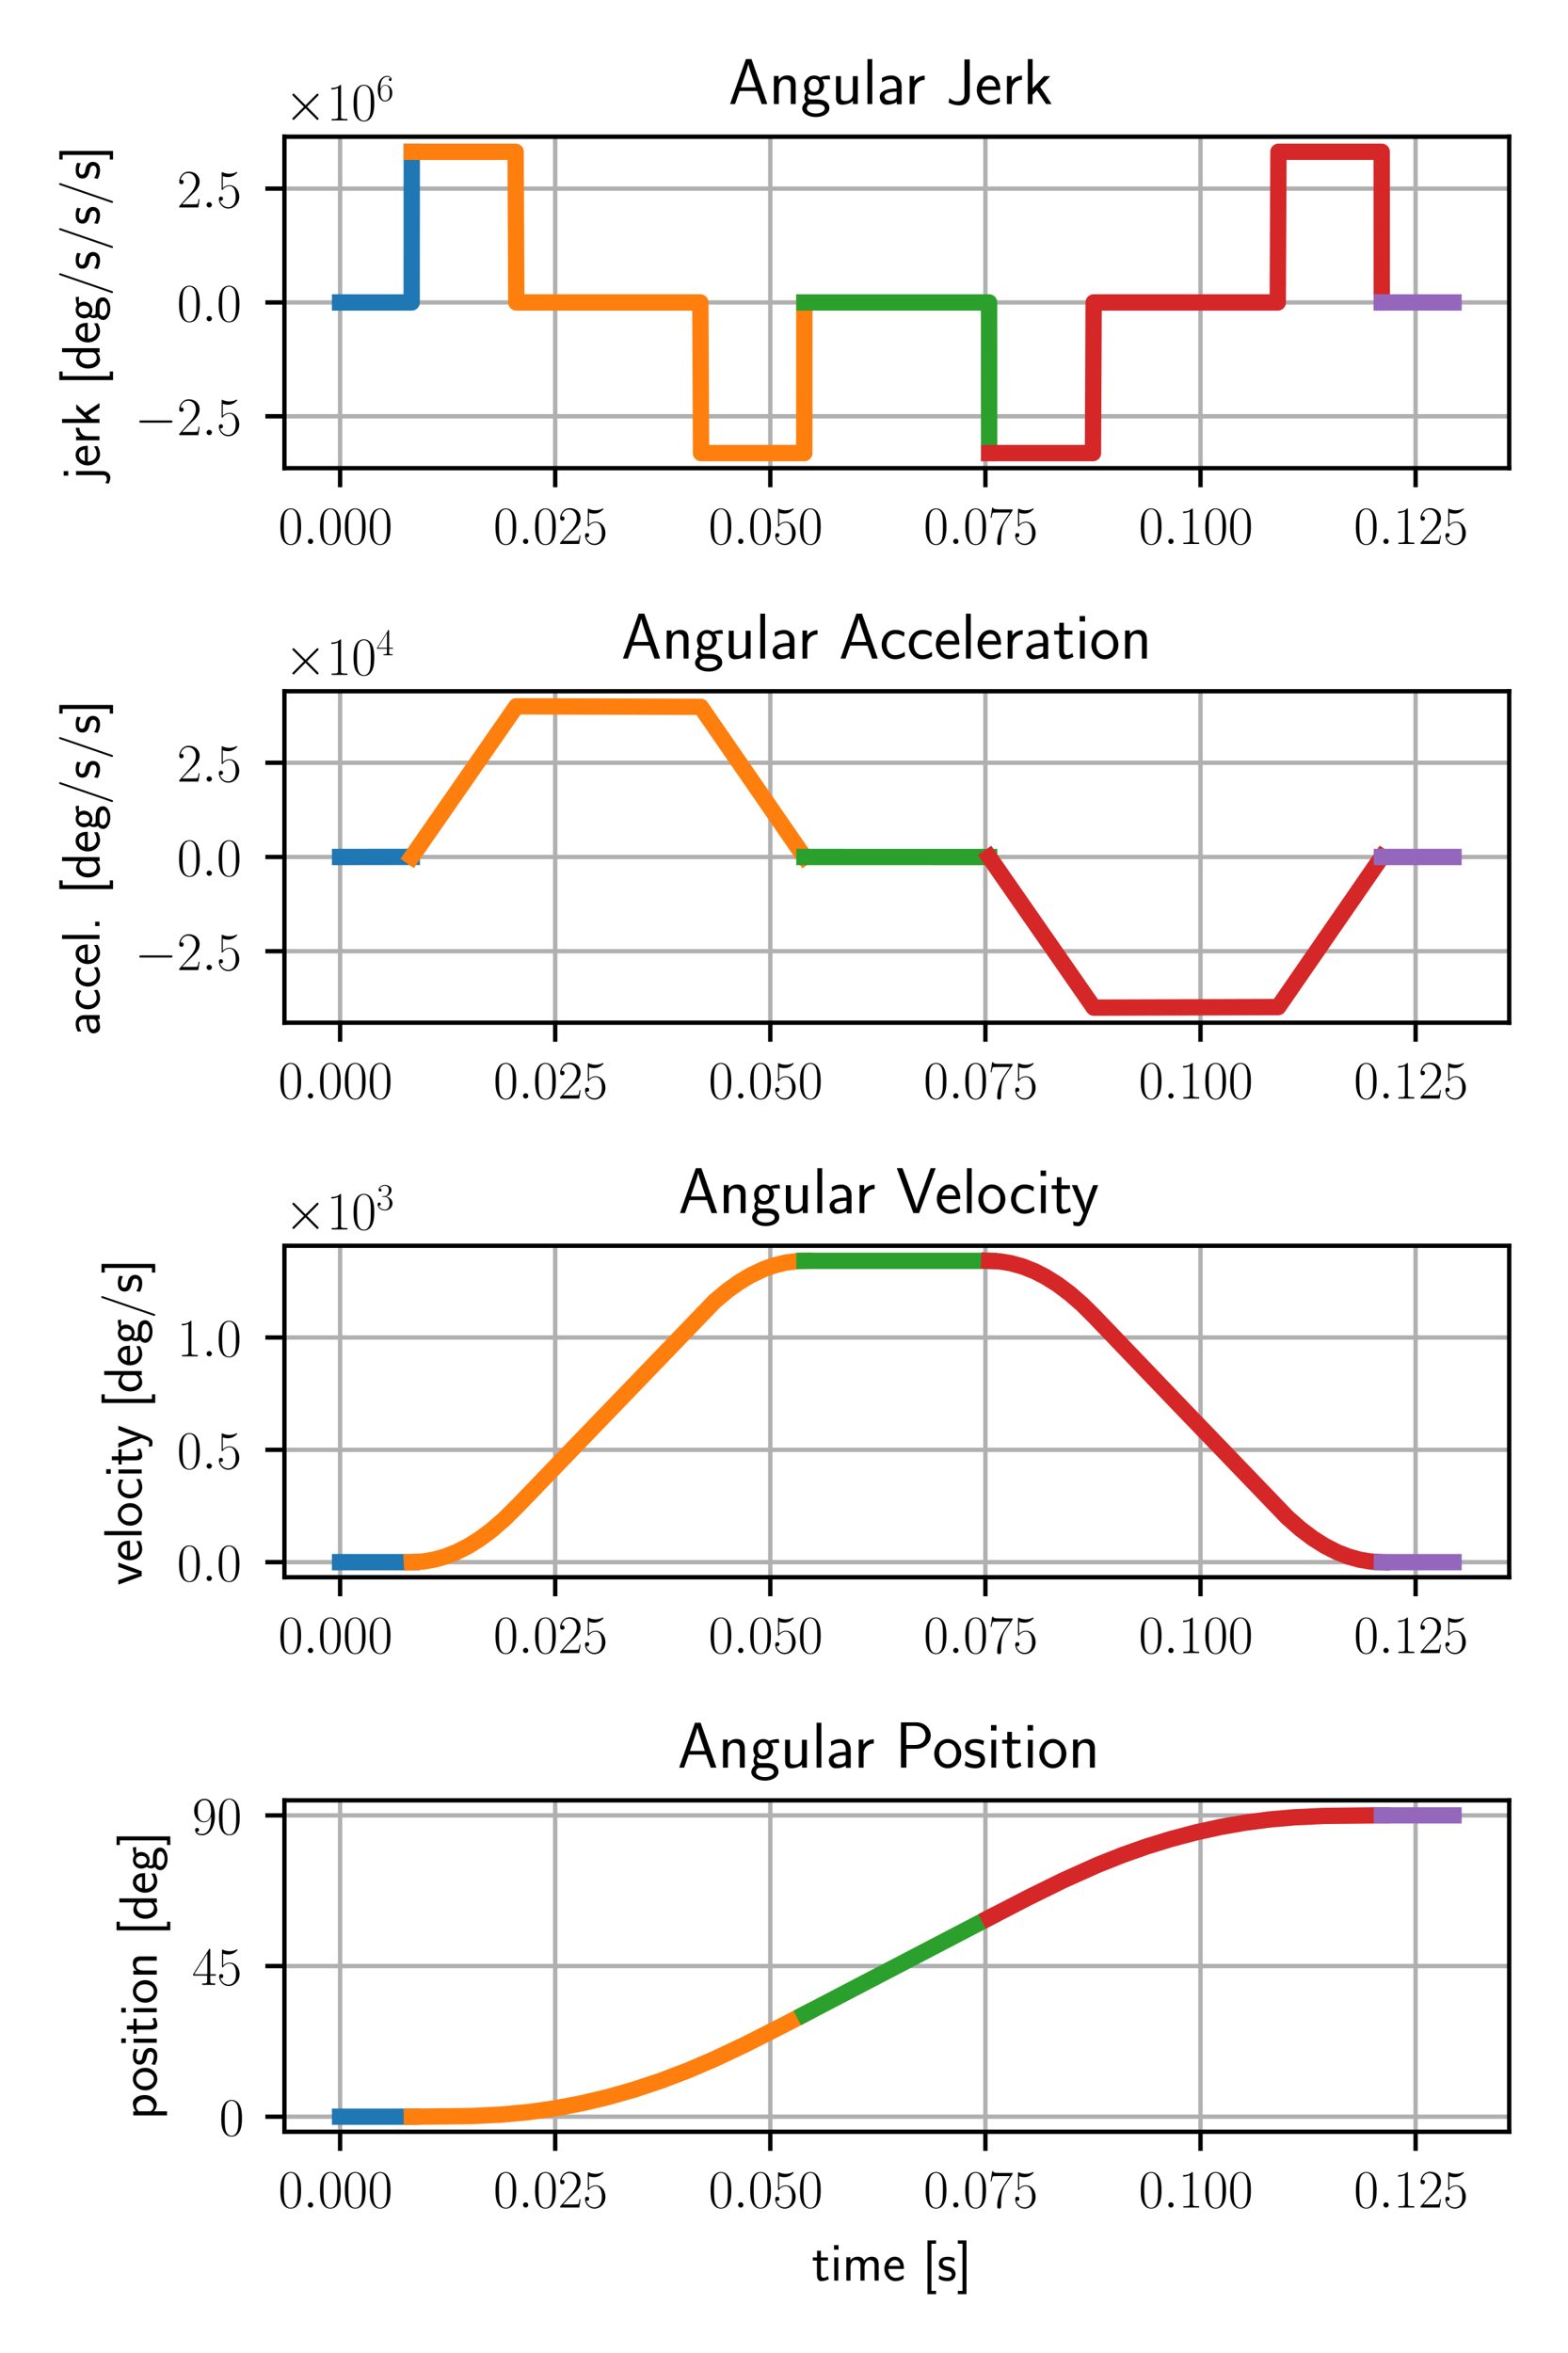 <?xml version="1.0" encoding="utf-8" standalone="no"?>
<!DOCTYPE svg PUBLIC "-//W3C//DTD SVG 1.1//EN"
  "http://www.w3.org/Graphics/SVG/1.1/DTD/svg11.dtd">
<!-- Created with matplotlib (https://matplotlib.org/) -->
<svg height="432pt" version="1.1" viewBox="0 0 288 432" width="288pt" xmlns="http://www.w3.org/2000/svg" xmlns:xlink="http://www.w3.org/1999/xlink">
 <defs>
  <style type="text/css">
*{stroke-linecap:butt;stroke-linejoin:round;}
  </style>
 </defs>
 <g id="figure_1">
  <g id="patch_1">
   <path d="M 0 432 
L 288 432 
L 288 0 
L 0 0 
z
" style="fill:#ffffff;"/>
  </g>
  <g id="axes_1">
   <g id="patch_2">
    <path d="M 52.241 85.954 
L 277.2 85.954 
L 277.2 25.102 
L 52.241 25.102 
z
" style="fill:#ffffff;"/>
   </g>
   <g id="matplotlib.axis_1">
    <g id="xtick_1">
     <g id="line2d_1">
      <path clip-path="url(#pd8bd29215a)" d="M 62.467 85.954 
L 62.467 25.102 
" style="fill:none;stroke:#b0b0b0;stroke-linecap:square;stroke-width:0.8;"/>
     </g>
     <g id="line2d_2">
      <defs>
       <path d="M 0 0 
L 0 3.5 
" id="md76f89f9d6" style="stroke:#000000;stroke-width:0.8;"/>
      </defs>
      <g>
       <use style="stroke:#000000;stroke-width:0.8;" x="62.467" xlink:href="#md76f89f9d6" y="85.954"/>
      </g>
     </g>
     <g id="text_1">
      <!-- $0.000$ -->
      <defs>
       <path d="M 42 31.641 
C 42 37.75 41.906 48.125 37.703 56.109 
C 34 63.109 28.094 65.594 22.906 65.594 
C 18.094 65.594 12 63.406 8.203 56.203 
C 4.203 48.719 3.797 39.438 3.797 31.641 
C 3.797 25.953 3.906 17.281 7 9.672 
C 11.297 -0.609 19 -2 22.906 -2 
C 27.5 -2 34.5 -0.109 38.594 9.375 
C 41.594 16.281 42 24.359 42 31.641 
z
M 22.906 -0.406 
C 16.5 -0.406 12.703 5.078 11.297 12.688 
C 10.203 18.562 10.203 27.156 10.203 32.75 
C 10.203 40.438 10.203 46.828 11.5 52.922 
C 13.406 61.391 19 64 22.906 64 
C 27 64 32.297 61.297 34.203 53.125 
C 35.5 47.438 35.594 40.734 35.594 32.75 
C 35.594 26.25 35.594 18.266 34.406 12.375 
C 32.297 1.484 26.406 -0.406 22.906 -0.406 
z
" id="CMR17-48"/>
       <path d="M 18.406 4.797 
C 18.406 7.688 16 9.672 13.594 9.672 
C 10.703 9.672 8.703 7.281 8.703 4.891 
C 8.703 2 11.094 0 13.5 0 
C 16.406 0 18.406 2.391 18.406 4.797 
z
" id="CMMI12-58"/>
      </defs>
      <g transform="translate(51.12 99.872)scale(0.1 -0.1)">
       <use transform="scale(0.996)" xlink:href="#CMR17-48"/>
       <use transform="translate(45.69 0)scale(0.996)" xlink:href="#CMMI12-58"/>
       <use transform="translate(72.788 0)scale(0.996)" xlink:href="#CMR17-48"/>
       <use transform="translate(118.478 0)scale(0.996)" xlink:href="#CMR17-48"/>
       <use transform="translate(164.169 0)scale(0.996)" xlink:href="#CMR17-48"/>
      </g>
     </g>
    </g>
    <g id="xtick_2">
     <g id="line2d_3">
      <path clip-path="url(#pd8bd29215a)" d="M 101.975 85.954 
L 101.975 25.102 
" style="fill:none;stroke:#b0b0b0;stroke-linecap:square;stroke-width:0.8;"/>
     </g>
     <g id="line2d_4">
      <g>
       <use style="stroke:#000000;stroke-width:0.8;" x="101.975" xlink:href="#md76f89f9d6" y="85.954"/>
      </g>
     </g>
     <g id="text_2">
      <!-- $0.025$ -->
      <defs>
       <path d="M 41.703 15.453 
L 39.906 15.453 
C 38.906 8.375 38.094 7.172 37.703 6.562 
C 37.203 5.766 30 5.766 28.594 5.766 
L 9.406 5.766 
C 13 9.672 20 16.75 28.5 24.953 
C 34.594 30.734 41.703 37.531 41.703 47.422 
C 41.703 59.219 32.297 66 21.797 66 
C 10.797 66 4.094 56.312 4.094 47.344 
C 4.094 43.438 7 42.938 8.203 42.938 
C 9.203 42.938 12.203 43.547 12.203 47.031 
C 12.203 50.109 9.594 51 8.203 51 
C 7.594 51 7 50.906 6.594 50.703 
C 8.5 59.219 14.297 63.406 20.406 63.406 
C 29.094 63.406 34.797 56.516 34.797 47.422 
C 34.797 38.734 29.703 31.25 24 24.75 
L 4.094 2.281 
L 4.094 0 
L 39.297 0 
z
" id="CMR17-50"/>
       <path d="M 11.406 57.688 
C 12.406 57.281 16.5 56 20.703 56 
C 30 56 35.094 61.109 38 64.062 
C 38 64.953 38 65.5 37.406 65.5 
C 37.297 65.5 37.094 65.5 36.297 65.047 
C 32.797 63.406 28.703 62.078 23.703 62.078 
C 20.703 62.078 16.203 62.484 11.297 64.672 
C 10.203 65.172 10 65.172 9.906 65.172 
C 9.406 65.172 9.297 65.062 9.297 63.078 
L 9.297 34.422 
C 9.297 32.641 9.297 32.141 10.297 32.141 
C 10.797 32.141 11 32.344 11.5 33.031 
C 14.703 37.516 19.094 39.406 24.094 39.406 
C 27.594 39.406 35.094 37.219 35.094 20.141 
C 35.094 16.953 35.094 11.172 32.094 6.578 
C 29.594 2.484 25.703 0.391 21.406 0.391 
C 14.797 0.391 8.094 5 6.297 12.719 
C 6.703 12.609 7.5 12.422 7.906 12.422 
C 9.203 12.422 11.703 13.125 11.703 16.219 
C 11.703 18.906 9.797 20 7.906 20 
C 5.594 20 4.094 18.594 4.094 15.797 
C 4.094 7.094 11 -2 21.594 -2 
C 31.906 -2 41.703 6.875 41.703 19.75 
C 41.703 31.719 33.906 41 24.203 41 
C 19.094 41 14.797 39.109 11.406 35.531 
z
" id="CMR17-53"/>
      </defs>
      <g transform="translate(90.629 99.872)scale(0.1 -0.1)">
       <use transform="scale(0.996)" xlink:href="#CMR17-48"/>
       <use transform="translate(45.69 0)scale(0.996)" xlink:href="#CMMI12-58"/>
       <use transform="translate(72.788 0)scale(0.996)" xlink:href="#CMR17-48"/>
       <use transform="translate(118.478 0)scale(0.996)" xlink:href="#CMR17-50"/>
       <use transform="translate(164.169 0)scale(0.996)" xlink:href="#CMR17-53"/>
      </g>
     </g>
    </g>
    <g id="xtick_3">
     <g id="line2d_5">
      <path clip-path="url(#pd8bd29215a)" d="M 141.484 85.954 
L 141.484 25.102 
" style="fill:none;stroke:#b0b0b0;stroke-linecap:square;stroke-width:0.8;"/>
     </g>
     <g id="line2d_6">
      <g>
       <use style="stroke:#000000;stroke-width:0.8;" x="141.484" xlink:href="#md76f89f9d6" y="85.954"/>
      </g>
     </g>
     <g id="text_3">
      <!-- $0.050$ -->
      <g transform="translate(130.137 99.872)scale(0.1 -0.1)">
       <use transform="scale(0.996)" xlink:href="#CMR17-48"/>
       <use transform="translate(45.69 0)scale(0.996)" xlink:href="#CMMI12-58"/>
       <use transform="translate(72.788 0)scale(0.996)" xlink:href="#CMR17-48"/>
       <use transform="translate(118.478 0)scale(0.996)" xlink:href="#CMR17-53"/>
       <use transform="translate(164.169 0)scale(0.996)" xlink:href="#CMR17-48"/>
      </g>
     </g>
    </g>
    <g id="xtick_4">
     <g id="line2d_7">
      <path clip-path="url(#pd8bd29215a)" d="M 180.992 85.954 
L 180.992 25.102 
" style="fill:none;stroke:#b0b0b0;stroke-linecap:square;stroke-width:0.8;"/>
     </g>
     <g id="line2d_8">
      <g>
       <use style="stroke:#000000;stroke-width:0.8;" x="180.992" xlink:href="#md76f89f9d6" y="85.954"/>
      </g>
     </g>
     <g id="text_4">
      <!-- $0.075$ -->
      <defs>
       <path d="M 45.094 61.578 
L 45.094 63.766 
L 21.594 63.766 
C 9.906 63.766 9.703 65.078 9.297 67 
L 7.5 67 
L 4.594 48.344 
L 6.406 48.344 
C 6.703 50.234 7.406 55.312 8.594 57.203 
C 9.203 58 16.594 58 18.297 58 
L 40.297 58 
L 29.203 41.578 
C 21.797 30.531 16.703 15.609 16.703 2.578 
C 16.703 1.391 16.703 -2 20.297 -2 
C 23.906 -2 23.906 1.391 23.906 2.672 
L 23.906 7.266 
C 23.906 23.562 26.703 34.312 31.297 41.188 
z
" id="CMR17-55"/>
      </defs>
      <g transform="translate(169.645 99.872)scale(0.1 -0.1)">
       <use transform="scale(0.996)" xlink:href="#CMR17-48"/>
       <use transform="translate(45.69 0)scale(0.996)" xlink:href="#CMMI12-58"/>
       <use transform="translate(72.788 0)scale(0.996)" xlink:href="#CMR17-48"/>
       <use transform="translate(118.478 0)scale(0.996)" xlink:href="#CMR17-55"/>
       <use transform="translate(164.169 0)scale(0.996)" xlink:href="#CMR17-53"/>
      </g>
     </g>
    </g>
    <g id="xtick_5">
     <g id="line2d_9">
      <path clip-path="url(#pd8bd29215a)" d="M 220.5 85.954 
L 220.5 25.102 
" style="fill:none;stroke:#b0b0b0;stroke-linecap:square;stroke-width:0.8;"/>
     </g>
     <g id="line2d_10">
      <g>
       <use style="stroke:#000000;stroke-width:0.8;" x="220.5" xlink:href="#md76f89f9d6" y="85.954"/>
      </g>
     </g>
     <g id="text_5">
      <!-- $0.100$ -->
      <defs>
       <path d="M 26.594 63.406 
C 26.594 65.5 26.5 65.5 25.094 65.5 
C 21.203 61.188 15.297 59.797 9.703 59.797 
C 9.406 59.797 8.906 59.797 8.797 59.5 
C 8.703 59.297 8.703 59.094 8.703 57 
C 11.797 57 17 57.594 21 59.984 
L 21 7.203 
C 21 3.688 20.797 2.5 12.203 2.5 
L 9.203 2.5 
L 9.203 0 
C 14 0 19 0 23.797 0 
C 28.594 0 33.594 0 38.406 0 
L 38.406 2.5 
L 35.406 2.5 
C 26.797 2.5 26.594 3.594 26.594 7.156 
z
" id="CMR17-49"/>
      </defs>
      <g transform="translate(209.154 99.872)scale(0.1 -0.1)">
       <use transform="scale(0.996)" xlink:href="#CMR17-48"/>
       <use transform="translate(45.69 0)scale(0.996)" xlink:href="#CMMI12-58"/>
       <use transform="translate(72.788 0)scale(0.996)" xlink:href="#CMR17-49"/>
       <use transform="translate(118.478 0)scale(0.996)" xlink:href="#CMR17-48"/>
       <use transform="translate(164.169 0)scale(0.996)" xlink:href="#CMR17-48"/>
      </g>
     </g>
    </g>
    <g id="xtick_6">
     <g id="line2d_11">
      <path clip-path="url(#pd8bd29215a)" d="M 260.009 85.954 
L 260.009 25.102 
" style="fill:none;stroke:#b0b0b0;stroke-linecap:square;stroke-width:0.8;"/>
     </g>
     <g id="line2d_12">
      <g>
       <use style="stroke:#000000;stroke-width:0.8;" x="260.009" xlink:href="#md76f89f9d6" y="85.954"/>
      </g>
     </g>
     <g id="text_6">
      <!-- $0.125$ -->
      <g transform="translate(248.662 99.872)scale(0.1 -0.1)">
       <use transform="scale(0.996)" xlink:href="#CMR17-48"/>
       <use transform="translate(45.69 0)scale(0.996)" xlink:href="#CMMI12-58"/>
       <use transform="translate(72.788 0)scale(0.996)" xlink:href="#CMR17-49"/>
       <use transform="translate(118.478 0)scale(0.996)" xlink:href="#CMR17-50"/>
       <use transform="translate(164.169 0)scale(0.996)" xlink:href="#CMR17-53"/>
      </g>
     </g>
    </g>
   </g>
   <g id="matplotlib.axis_2">
    <g id="ytick_1">
     <g id="line2d_13">
      <path clip-path="url(#pd8bd29215a)" d="M 52.241 76.427 
L 277.2 76.427 
" style="fill:none;stroke:#b0b0b0;stroke-linecap:square;stroke-width:0.8;"/>
     </g>
     <g id="line2d_14">
      <defs>
       <path d="M 0 0 
L -3.5 0 
" id="mf13e3c4cbb" style="stroke:#000000;stroke-width:0.8;"/>
      </defs>
      <g>
       <use style="stroke:#000000;stroke-width:0.8;" x="52.241" xlink:href="#mf13e3c4cbb" y="76.427"/>
      </g>
     </g>
     <g id="text_7">
      <!-- $-2.5$ -->
      <defs>
       <path d="M 65.906 23 
C 67.594 23 69.406 23 69.406 25 
C 69.406 27 67.594 27 65.906 27 
L 11.797 27 
C 10.094 27 8.297 27 8.297 25 
C 8.297 23 10.094 23 11.797 23 
z
" id="CMSY10-0"/>
      </defs>
      <g transform="translate(24.763 79.886)scale(0.1 -0.1)">
       <use transform="scale(0.996)" xlink:href="#CMSY10-0"/>
       <use transform="translate(77.487 0)scale(0.996)" xlink:href="#CMR17-50"/>
       <use transform="translate(123.178 0)scale(0.996)" xlink:href="#CMMI12-58"/>
       <use transform="translate(150.275 0)scale(0.996)" xlink:href="#CMR17-53"/>
      </g>
     </g>
    </g>
    <g id="ytick_2">
     <g id="line2d_15">
      <path clip-path="url(#pd8bd29215a)" d="M 52.241 55.528 
L 277.2 55.528 
" style="fill:none;stroke:#b0b0b0;stroke-linecap:square;stroke-width:0.8;"/>
     </g>
     <g id="line2d_16">
      <g>
       <use style="stroke:#000000;stroke-width:0.8;" x="52.241" xlink:href="#mf13e3c4cbb" y="55.528"/>
      </g>
     </g>
     <g id="text_8">
      <!-- $0.0$ -->
      <g transform="translate(32.511 58.987)scale(0.1 -0.1)">
       <use transform="scale(0.996)" xlink:href="#CMR17-48"/>
       <use transform="translate(45.69 0)scale(0.996)" xlink:href="#CMMI12-58"/>
       <use transform="translate(72.788 0)scale(0.996)" xlink:href="#CMR17-48"/>
      </g>
     </g>
    </g>
    <g id="ytick_3">
     <g id="line2d_17">
      <path clip-path="url(#pd8bd29215a)" d="M 52.241 34.629 
L 277.2 34.629 
" style="fill:none;stroke:#b0b0b0;stroke-linecap:square;stroke-width:0.8;"/>
     </g>
     <g id="line2d_18">
      <g>
       <use style="stroke:#000000;stroke-width:0.8;" x="52.241" xlink:href="#mf13e3c4cbb" y="34.629"/>
      </g>
     </g>
     <g id="text_9">
      <!-- $2.5$ -->
      <g transform="translate(32.511 38.089)scale(0.1 -0.1)">
       <use transform="scale(0.996)" xlink:href="#CMR17-50"/>
       <use transform="translate(45.69 0)scale(0.996)" xlink:href="#CMMI12-58"/>
       <use transform="translate(72.788 0)scale(0.996)" xlink:href="#CMR17-53"/>
      </g>
     </g>
    </g>
    <g id="text_10">
     <!-- jerk [deg/s/s/s] -->
     <defs>
      <path d="M 17.406 66 
L 9 66 
L 9 57.641 
L 17.406 57.641 
z
M -5.797 -16.625 
C -2.594 -18.609 1.297 -20 5.5 -20 
C 11.797 -20 17.406 -14.609 17.406 -5.719 
L 17.406 43.234 
L 10 43.234 
L 10 -6.641 
C 10 -12.734 5.406 -13.641 2.797 -13.641 
C 0.594 -13.641 -2 -12.938 -4.297 -10.547 
z
" id="CMSS17-106"/>
      <path d="M 39.094 21.516 
C 39.094 24.844 38.906 31.297 35.703 36.641 
C 32.203 42.391 26.5 44 22.203 44 
C 11.797 44 3 34.188 3 21.484 
C 3 9.094 12.094 -1 23.594 -1 
C 28.094 -1 33.594 0.297 38.594 3.875 
C 38.594 4.281 38.406 6.469 38.297 6.562 
C 38.297 6.766 38 9.844 38 10.25 
C 33.203 6.359 27.703 5.078 23.703 5.078 
C 17.297 5.078 10.406 10.422 10.094 21.516 
z
M 10.906 27 
C 12.203 32.562 16.594 37.828 22.203 37.828 
C 23.703 37.828 30.703 37.828 32.5 27 
z
" id="CMSS17-101"/>
      <path d="M 14.906 21.297 
C 14.906 30.703 21.797 37 30.594 37 
L 30.594 43.578 
C 24.203 43.578 18.203 40.391 14.594 35.203 
L 14.594 43.094 
L 7.5 43.094 
L 7.5 0 
L 14.906 0 
z
" id="CMSS17-114"/>
      <path d="M 26.5 26.375 
L 42 42.797 
L 32.406 42.797 
L 14.906 24.281 
L 14.906 69 
L 7.5 69 
L 7.5 0 
L 14.797 0 
L 14.797 13.938 
L 21.5 21 
L 35.594 0 
L 44.094 0 
z
" id="CMSS17-107"/>
      <path d="M 25.203 -25 
L 25.203 -18.938 
L 16.594 -18.938 
L 16.594 68 
L 25.203 68 
L 25.203 74.078 
L 9.297 74.078 
L 9.297 -25 
z
" id="CMSS17-91"/>
      <path d="M 40.797 69 
L 33.406 69 
L 33.406 38.094 
C 30.297 40.672 25.203 43.062 19.594 43.062 
C 10.5 43.062 3.297 33.297 3.297 21.047 
C 3.297 8.781 10.406 -1 19.297 -1 
C 26.203 -1 30.797 2.688 33.203 4.781 
L 33.203 -0.203 
L 40.797 -0.203 
z
M 33.203 13.062 
C 33.203 11.672 33.203 10.203 30.094 7.531 
C 28.094 5.859 25.703 5.078 23.406 5.078 
C 18 5.078 10.906 9 10.906 20.938 
C 10.906 33.344 18.906 37 24.406 37 
C 28.094 37 31.094 35.219 33.203 32.266 
z
" id="CMSS17-100"/>
      <path d="M 44.5 43.875 
C 38.797 43.875 33.906 42.781 29.906 40.891 
C 26.594 43.391 23.203 43.875 20.906 43.875 
C 12.203 43.875 5.594 36.703 5.594 28.344 
C 5.594 22.938 8.594 18.859 8.797 18.672 
C 7 16.172 6 13.484 6 10.5 
C 6 7 7.406 4.516 8.5 3.125 
C 3.297 -0.047 2.594 -4.906 2.594 -6.797 
C 2.594 -14.031 11.703 -20 23.406 -20 
C 35.203 -20 44.297 -14.031 44.297 -6.688 
C 44.297 7 29 7 24.797 7 
L 16.703 7 
C 15.203 7 11.203 7 11.203 12.359 
C 11.203 14.391 12.094 15.688 12.203 15.781 
C 13.703 14.688 16.797 13 20.906 13 
C 29.203 13 36.094 19.969 36.094 28.547 
C 36.094 33.312 33.906 36.797 33 38 
L 33.297 38 
C 33.594 38 37.797 38 39.297 38 
C 42.5 38 42.797 37.953 45.594 37.797 
z
M 20.906 18.469 
C 17.5 18.469 12.703 20.547 12.703 28.484 
C 12.703 37.109 18.203 38.5 20.797 38.5 
C 24.203 38.5 29 36.422 29 28.484 
C 29 19.859 23.5 18.469 20.906 18.469 
z
M 24.703 -0.156 
C 27.094 -0.156 37.203 -0.156 37.203 -6.906 
C 37.203 -11.156 31 -14.516 23.5 -14.516 
C 15.906 -14.516 9.703 -11.25 9.703 -6.797 
C 9.703 -6.297 9.703 -0.156 16.594 -0.156 
z
" id="CMSS17-103"/>
      <path d="M 41.203 71.016 
C 41.703 72.297 41.703 72.5 41.703 72.703 
C 41.703 73.891 40.797 74.5 40 74.5 
C 38.797 74.5 38.406 73.703 38 72.5 
L 5.703 -21.516 
C 5.203 -22.812 5.203 -23.016 5.203 -23.219 
C 5.203 -24.406 6.094 -25 6.906 -25 
C 8.094 -25 8.5 -24.203 8.906 -23.016 
z
" id="CMSS17-47"/>
      <path d="M 32.203 41.047 
C 26.297 43.859 21.703 43.859 18.703 43.859 
C 11.594 43.859 3.094 41.375 3.094 31.297 
C 3.094 21.234 14.094 19.031 17.094 18.422 
C 21.703 17.531 26.797 16.531 26.797 11.562 
C 26.797 5.266 19.594 5.266 18.297 5.266 
C 14.297 5.266 8.797 6.359 3.797 9.969 
L 2.594 3.281 
C 8.297 0 13.797 -1 18.406 -1 
C 30.703 -1 33.797 6.5 33.797 12.203 
C 33.797 17.094 31 20.391 29.094 21.891 
C 25.797 24.5 24.594 24.797 16.406 26.5 
C 15 26.703 10.094 27.797 10.094 32.281 
C 10.094 38 16.406 38 17.797 38 
C 24.297 38 28.297 35.984 31 34.5 
z
" id="CMSS17-115"/>
      <path d="M 17.906 74.078 
L 2 74.078 
L 2 68 
L 10.594 68 
L 10.594 -18.938 
L 2 -18.938 
L 2 -25 
L 17.906 -25 
z
" id="CMSS17-93"/>
     </defs>
     <g transform="translate(18.272 88.225)rotate(-90)scale(0.1 -0.1)">
      <use transform="scale(0.996)" xlink:href="#CMSS17-106"/>
      <use transform="translate(24.783 0)scale(0.996)" xlink:href="#CMSS17-101"/>
      <use transform="translate(66.422 0)scale(0.996)" xlink:href="#CMSS17-114"/>
      <use transform="translate(98.332 0)scale(0.996)" xlink:href="#CMSS17-107"/>
      <use transform="translate(175.163 0)scale(0.996)" xlink:href="#CMSS17-91"/>
      <use transform="translate(202.349 0)scale(0.996)" xlink:href="#CMSS17-100"/>
      <use transform="translate(250.554 0)scale(0.996)" xlink:href="#CMSS17-101"/>
      <use transform="translate(292.192 0)scale(0.996)" xlink:href="#CMSS17-103"/>
      <use transform="translate(339.036 0)scale(0.996)" xlink:href="#CMSS17-47"/>
      <use transform="translate(385.88 0)scale(0.996)" xlink:href="#CMSS17-115"/>
      <use transform="translate(421.793 0)scale(0.996)" xlink:href="#CMSS17-47"/>
      <use transform="translate(468.637 0)scale(0.996)" xlink:href="#CMSS17-115"/>
      <use transform="translate(504.55 0)scale(0.996)" xlink:href="#CMSS17-47"/>
      <use transform="translate(551.394 0)scale(0.996)" xlink:href="#CMSS17-115"/>
      <use transform="translate(587.308 0)scale(0.996)" xlink:href="#CMSS17-93"/>
     </g>
    </g>
    <g id="text_11">
     <!-- $\times\mathdefault{10^{6}}\mathdefault{}$ -->
     <defs>
      <path d="M 38.906 27.891 
L 18.906 47.797 
C 17.703 49 17.5 49.188 16.703 49.188 
C 15.703 49.188 14.703 48.297 14.703 47.188 
C 14.703 46.5 14.906 46.297 16 45.188 
L 36 25.094 
L 16 5 
C 14.906 3.891 14.703 3.688 14.703 3 
C 14.703 1.891 15.703 1 16.703 1 
C 17.5 1 17.703 1.188 18.906 2.391 
L 38.797 22.297 
L 59.5 1.594 
C 59.703 1.5 60.406 1 61 1 
C 62.203 1 63 1.891 63 3 
C 63 3.188 63 3.594 62.703 4.094 
C 62.594 4.297 46.703 20 41.703 25.094 
L 60 43.391 
C 60.5 44 62 45.297 62.5 45.891 
C 62.594 46.094 63 46.5 63 47.188 
C 63 48.297 62.203 49.188 61 49.188 
C 60.203 49.188 59.797 48.797 58.703 47.688 
z
" id="CMSY10-2"/>
      <path d="M 10.594 34 
C 10.594 57.656 21.797 63 28.297 63 
C 30.406 63 35.5 62.641 37.5 59 
C 35.906 59 32.906 59 32.906 55.516 
C 32.906 52.828 35.094 51.922 36.5 51.922 
C 37.406 51.922 40.094 52.312 40.094 55.625 
C 40.094 61.781 35.094 65.297 28.203 65.297 
C 16.297 65.297 3.797 52.969 3.797 31 
C 3.797 3.953 15.094 -2 23.094 -2 
C 32.797 -2 42 6.672 42 20.047 
C 42 32.516 33.906 41.594 23.703 41.594 
C 17.594 41.594 13.094 37.609 10.594 30.625 
z
M 23.094 0.391 
C 10.797 0.391 10.797 18.75 10.797 22.438 
C 10.797 29.625 14.203 40 23.5 40 
C 25.203 40 30.094 40 33.406 33.125 
C 35.203 29.219 35.203 25.141 35.203 20.141 
C 35.203 14.75 35.203 10.781 33.094 6.781 
C 30.906 2.672 27.703 0.391 23.094 0.391 
z
" id="CMR17-54"/>
     </defs>
     <g transform="translate(52.241 22.102)scale(0.1 -0.1)">
      <use transform="scale(0.996)" xlink:href="#CMSY10-2"/>
      <use transform="translate(77.487 0)scale(0.996)" xlink:href="#CMR17-49"/>
      <use transform="translate(123.178 0)scale(0.996)" xlink:href="#CMR17-48"/>
      <use transform="translate(168.868 36.154)scale(0.697)" xlink:href="#CMR17-54"/>
     </g>
    </g>
   </g>
   <g id="line2d_19">
    <path clip-path="url(#pd8bd29215a)" d="M 62.467 55.528 
L 75.615 55.528 
L 75.631 27.868 
L 75.631 27.868 
" style="fill:none;stroke:#1f77b4;stroke-linecap:square;stroke-width:3;"/>
   </g>
   <g id="line2d_20">
    <path clip-path="url(#pd8bd29215a)" d="M 75.647 27.868 
L 94.706 27.868 
L 94.832 55.528 
L 128.634 55.528 
L 128.761 83.188 
L 147.722 83.188 
L 147.738 55.528 
L 147.738 55.528 
" style="fill:none;stroke:#ff7f0e;stroke-linecap:square;stroke-width:3;"/>
   </g>
   <g id="line2d_21">
    <path clip-path="url(#pd8bd29215a)" d="M 147.754 55.528 
L 181.663 55.528 
L 181.679 83.188 
L 181.679 83.188 
" style="fill:none;stroke:#2ca02c;stroke-linecap:square;stroke-width:3;"/>
   </g>
   <g id="line2d_22">
    <path clip-path="url(#pd8bd29215a)" d="M 181.695 83.188 
L 200.751 83.188 
L 200.877 55.528 
L 234.692 55.528 
L 234.818 27.868 
L 253.78 27.868 
L 253.796 55.528 
L 253.796 55.528 
" style="fill:none;stroke:#d62728;stroke-linecap:square;stroke-width:3;"/>
   </g>
   <g id="line2d_23">
    <path clip-path="url(#pd8bd29215a)" d="M 253.812 55.528 
L 266.975 55.528 
L 266.975 55.528 
" style="fill:none;stroke:#9467bd;stroke-linecap:square;stroke-width:3;"/>
   </g>
   <g id="patch_3">
    <path d="M 52.241 85.954 
L 52.241 25.102 
" style="fill:none;stroke:#000000;stroke-linecap:square;stroke-linejoin:miter;stroke-width:0.8;"/>
   </g>
   <g id="patch_4">
    <path d="M 277.2 85.954 
L 277.2 25.102 
" style="fill:none;stroke:#000000;stroke-linecap:square;stroke-linejoin:miter;stroke-width:0.8;"/>
   </g>
   <g id="patch_5">
    <path d="M 52.241 85.954 
L 277.2 85.954 
" style="fill:none;stroke:#000000;stroke-linecap:square;stroke-linejoin:miter;stroke-width:0.8;"/>
   </g>
   <g id="patch_6">
    <path d="M 52.241 25.102 
L 277.2 25.102 
" style="fill:none;stroke:#000000;stroke-linecap:square;stroke-linejoin:miter;stroke-width:0.8;"/>
   </g>
   <g id="text_12">
    <!-- Angular Jerk -->
    <defs>
     <path d="M 35.5 69 
L 26.906 69 
L 2.594 0 
L 10.203 0 
L 17.203 20 
L 44 20 
L 51.094 0 
L 59.797 0 
z
M 42.094 25.578 
L 19.094 25.578 
C 23.906 39.5 29.906 56.844 30.594 61.328 
L 30.703 61.328 
C 31.406 57.234 33.406 51.266 35.094 46.188 
z
" id="CMSS17-65"/>
     <path d="M 40.906 29.328 
C 40.906 35.672 39.406 44 28.094 44 
C 21.703 44 17.5 40.719 14.703 37.328 
L 14.703 43.094 
L 7.406 43.094 
L 7.406 0 
L 15 0 
L 15 24.359 
C 15 30.688 17.406 37.938 24.203 37.938 
C 33 37.938 33.297 32 33.297 28.578 
L 33.297 0 
L 40.906 0 
z
" id="CMSS17-110"/>
     <path d="M 40.906 42.797 
L 33.297 42.797 
L 33.297 15.188 
C 33.297 7.781 27.906 4.781 22.203 4.781 
C 15.594 4.781 15 6.984 15 11.078 
L 15 42.797 
L 7.406 42.797 
L 7.406 10.594 
C 7.406 2.797 10.094 -1 17 -1 
C 20.406 -1 28.094 -0.203 33.5 4.781 
L 33.5 0 
L 40.906 0 
z
" id="CMSS17-117"/>
     <path d="M 14.797 69 
L 7.406 69 
L 7.406 0 
L 14.797 0 
z
" id="CMSS17-108"/>
     <path d="M 37.594 27.984 
C 37.594 37.375 30.906 43.875 21.906 43.875 
C 17.5 43.875 12.703 43.078 7.203 39.891 
L 7.797 33.359 
C 10.297 35.125 14.594 38 21.797 38 
C 26.906 38 30 34.062 30 27.844 
L 30 24 
C 14 24 4 19.344 4 11.344 
C 4 7.203 6.5 -1 14.797 -1 
C 16.297 -1 24.406 -1 30.203 3.391 
L 30.203 -0.297 
L 37.594 -0.297 
z
M 30 12.75 
C 30 10.953 30 8.562 27 6.781 
C 24.406 5.078 21.094 5.078 19.703 5.078 
C 14.703 5.078 11.297 7.984 11.297 11.625 
C 11.297 18.922 26.906 18.922 30 18.922 
z
" id="CMSS17-97"/>
     <path d="M 36.5 68.5 
L 28.297 68.5 
L 28.297 14.688 
C 28.297 9.938 26.297 4.078 17.297 4.078 
C 12.203 4.078 7.906 6.469 5.203 9.438 
L 3.906 2.188 
C 10.094 -1.109 15.797 -2 20 -2 
C 29.703 -2 36.5 3.562 36.5 14.375 
z
" id="CMSS17-74"/>
    </defs>
    <g transform="translate(133.789 19.102)scale(0.12 -0.12)">
     <use transform="scale(0.996)" xlink:href="#CMSS17-65"/>
     <use transform="translate(62.218 0)scale(0.996)" xlink:href="#CMSS17-110"/>
     <use transform="translate(110.423 0)scale(0.996)" xlink:href="#CMSS17-103"/>
     <use transform="translate(157.266 0)scale(0.996)" xlink:href="#CMSS17-117"/>
     <use transform="translate(205.471 0)scale(0.996)" xlink:href="#CMSS17-108"/>
     <use transform="translate(227.652 0)scale(0.996)" xlink:href="#CMSS17-97"/>
     <use transform="translate(269.972 0)scale(0.996)" xlink:href="#CMSS17-114"/>
     <use transform="translate(333.11 0)scale(0.996)" xlink:href="#CMSS17-74"/>
     <use transform="translate(377.232 0)scale(0.996)" xlink:href="#CMSS17-101"/>
     <use transform="translate(418.87 0)scale(0.996)" xlink:href="#CMSS17-114"/>
     <use transform="translate(450.78 0)scale(0.996)" xlink:href="#CMSS17-107"/>
    </g>
   </g>
  </g>
  <g id="axes_2">
   <g id="patch_7">
    <path d="M 52.241 187.763 
L 277.2 187.763 
L 277.2 126.912 
L 52.241 126.912 
z
" style="fill:#ffffff;"/>
   </g>
   <g id="matplotlib.axis_3">
    <g id="xtick_7">
     <g id="line2d_24">
      <path clip-path="url(#p030362270c)" d="M 62.467 187.763 
L 62.467 126.912 
" style="fill:none;stroke:#b0b0b0;stroke-linecap:square;stroke-width:0.8;"/>
     </g>
     <g id="line2d_25">
      <g>
       <use style="stroke:#000000;stroke-width:0.8;" x="62.467" xlink:href="#md76f89f9d6" y="187.763"/>
      </g>
     </g>
     <g id="text_13">
      <!-- $0.000$ -->
      <g transform="translate(51.12 201.682)scale(0.1 -0.1)">
       <use transform="scale(0.996)" xlink:href="#CMR17-48"/>
       <use transform="translate(45.69 0)scale(0.996)" xlink:href="#CMMI12-58"/>
       <use transform="translate(72.788 0)scale(0.996)" xlink:href="#CMR17-48"/>
       <use transform="translate(118.478 0)scale(0.996)" xlink:href="#CMR17-48"/>
       <use transform="translate(164.169 0)scale(0.996)" xlink:href="#CMR17-48"/>
      </g>
     </g>
    </g>
    <g id="xtick_8">
     <g id="line2d_26">
      <path clip-path="url(#p030362270c)" d="M 101.975 187.763 
L 101.975 126.912 
" style="fill:none;stroke:#b0b0b0;stroke-linecap:square;stroke-width:0.8;"/>
     </g>
     <g id="line2d_27">
      <g>
       <use style="stroke:#000000;stroke-width:0.8;" x="101.975" xlink:href="#md76f89f9d6" y="187.763"/>
      </g>
     </g>
     <g id="text_14">
      <!-- $0.025$ -->
      <g transform="translate(90.629 201.682)scale(0.1 -0.1)">
       <use transform="scale(0.996)" xlink:href="#CMR17-48"/>
       <use transform="translate(45.69 0)scale(0.996)" xlink:href="#CMMI12-58"/>
       <use transform="translate(72.788 0)scale(0.996)" xlink:href="#CMR17-48"/>
       <use transform="translate(118.478 0)scale(0.996)" xlink:href="#CMR17-50"/>
       <use transform="translate(164.169 0)scale(0.996)" xlink:href="#CMR17-53"/>
      </g>
     </g>
    </g>
    <g id="xtick_9">
     <g id="line2d_28">
      <path clip-path="url(#p030362270c)" d="M 141.484 187.763 
L 141.484 126.912 
" style="fill:none;stroke:#b0b0b0;stroke-linecap:square;stroke-width:0.8;"/>
     </g>
     <g id="line2d_29">
      <g>
       <use style="stroke:#000000;stroke-width:0.8;" x="141.484" xlink:href="#md76f89f9d6" y="187.763"/>
      </g>
     </g>
     <g id="text_15">
      <!-- $0.050$ -->
      <g transform="translate(130.137 201.682)scale(0.1 -0.1)">
       <use transform="scale(0.996)" xlink:href="#CMR17-48"/>
       <use transform="translate(45.69 0)scale(0.996)" xlink:href="#CMMI12-58"/>
       <use transform="translate(72.788 0)scale(0.996)" xlink:href="#CMR17-48"/>
       <use transform="translate(118.478 0)scale(0.996)" xlink:href="#CMR17-53"/>
       <use transform="translate(164.169 0)scale(0.996)" xlink:href="#CMR17-48"/>
      </g>
     </g>
    </g>
    <g id="xtick_10">
     <g id="line2d_30">
      <path clip-path="url(#p030362270c)" d="M 180.992 187.763 
L 180.992 126.912 
" style="fill:none;stroke:#b0b0b0;stroke-linecap:square;stroke-width:0.8;"/>
     </g>
     <g id="line2d_31">
      <g>
       <use style="stroke:#000000;stroke-width:0.8;" x="180.992" xlink:href="#md76f89f9d6" y="187.763"/>
      </g>
     </g>
     <g id="text_16">
      <!-- $0.075$ -->
      <g transform="translate(169.645 201.682)scale(0.1 -0.1)">
       <use transform="scale(0.996)" xlink:href="#CMR17-48"/>
       <use transform="translate(45.69 0)scale(0.996)" xlink:href="#CMMI12-58"/>
       <use transform="translate(72.788 0)scale(0.996)" xlink:href="#CMR17-48"/>
       <use transform="translate(118.478 0)scale(0.996)" xlink:href="#CMR17-55"/>
       <use transform="translate(164.169 0)scale(0.996)" xlink:href="#CMR17-53"/>
      </g>
     </g>
    </g>
    <g id="xtick_11">
     <g id="line2d_32">
      <path clip-path="url(#p030362270c)" d="M 220.5 187.763 
L 220.5 126.912 
" style="fill:none;stroke:#b0b0b0;stroke-linecap:square;stroke-width:0.8;"/>
     </g>
     <g id="line2d_33">
      <g>
       <use style="stroke:#000000;stroke-width:0.8;" x="220.5" xlink:href="#md76f89f9d6" y="187.763"/>
      </g>
     </g>
     <g id="text_17">
      <!-- $0.100$ -->
      <g transform="translate(209.154 201.682)scale(0.1 -0.1)">
       <use transform="scale(0.996)" xlink:href="#CMR17-48"/>
       <use transform="translate(45.69 0)scale(0.996)" xlink:href="#CMMI12-58"/>
       <use transform="translate(72.788 0)scale(0.996)" xlink:href="#CMR17-49"/>
       <use transform="translate(118.478 0)scale(0.996)" xlink:href="#CMR17-48"/>
       <use transform="translate(164.169 0)scale(0.996)" xlink:href="#CMR17-48"/>
      </g>
     </g>
    </g>
    <g id="xtick_12">
     <g id="line2d_34">
      <path clip-path="url(#p030362270c)" d="M 260.009 187.763 
L 260.009 126.912 
" style="fill:none;stroke:#b0b0b0;stroke-linecap:square;stroke-width:0.8;"/>
     </g>
     <g id="line2d_35">
      <g>
       <use style="stroke:#000000;stroke-width:0.8;" x="260.009" xlink:href="#md76f89f9d6" y="187.763"/>
      </g>
     </g>
     <g id="text_18">
      <!-- $0.125$ -->
      <g transform="translate(248.662 201.682)scale(0.1 -0.1)">
       <use transform="scale(0.996)" xlink:href="#CMR17-48"/>
       <use transform="translate(45.69 0)scale(0.996)" xlink:href="#CMMI12-58"/>
       <use transform="translate(72.788 0)scale(0.996)" xlink:href="#CMR17-49"/>
       <use transform="translate(118.478 0)scale(0.996)" xlink:href="#CMR17-50"/>
       <use transform="translate(164.169 0)scale(0.996)" xlink:href="#CMR17-53"/>
      </g>
     </g>
    </g>
   </g>
   <g id="matplotlib.axis_4">
    <g id="ytick_4">
     <g id="line2d_36">
      <path clip-path="url(#p030362270c)" d="M 52.241 174.638 
L 277.2 174.638 
" style="fill:none;stroke:#b0b0b0;stroke-linecap:square;stroke-width:0.8;"/>
     </g>
     <g id="line2d_37">
      <g>
       <use style="stroke:#000000;stroke-width:0.8;" x="52.241" xlink:href="#mf13e3c4cbb" y="174.638"/>
      </g>
     </g>
     <g id="text_19">
      <!-- $-2.5$ -->
      <g transform="translate(24.763 178.097)scale(0.1 -0.1)">
       <use transform="scale(0.996)" xlink:href="#CMSY10-0"/>
       <use transform="translate(77.487 0)scale(0.996)" xlink:href="#CMR17-50"/>
       <use transform="translate(123.178 0)scale(0.996)" xlink:href="#CMMI12-58"/>
       <use transform="translate(150.275 0)scale(0.996)" xlink:href="#CMR17-53"/>
      </g>
     </g>
    </g>
    <g id="ytick_5">
     <g id="line2d_38">
      <path clip-path="url(#p030362270c)" d="M 52.241 157.337 
L 277.2 157.337 
" style="fill:none;stroke:#b0b0b0;stroke-linecap:square;stroke-width:0.8;"/>
     </g>
     <g id="line2d_39">
      <g>
       <use style="stroke:#000000;stroke-width:0.8;" x="52.241" xlink:href="#mf13e3c4cbb" y="157.337"/>
      </g>
     </g>
     <g id="text_20">
      <!-- $0.0$ -->
      <g transform="translate(32.511 160.797)scale(0.1 -0.1)">
       <use transform="scale(0.996)" xlink:href="#CMR17-48"/>
       <use transform="translate(45.69 0)scale(0.996)" xlink:href="#CMMI12-58"/>
       <use transform="translate(72.788 0)scale(0.996)" xlink:href="#CMR17-48"/>
      </g>
     </g>
    </g>
    <g id="ytick_6">
     <g id="line2d_40">
      <path clip-path="url(#p030362270c)" d="M 52.241 140.036 
L 277.2 140.036 
" style="fill:none;stroke:#b0b0b0;stroke-linecap:square;stroke-width:0.8;"/>
     </g>
     <g id="line2d_41">
      <g>
       <use style="stroke:#000000;stroke-width:0.8;" x="52.241" xlink:href="#mf13e3c4cbb" y="140.036"/>
      </g>
     </g>
     <g id="text_21">
      <!-- $2.5$ -->
      <g transform="translate(32.511 143.496)scale(0.1 -0.1)">
       <use transform="scale(0.996)" xlink:href="#CMR17-50"/>
       <use transform="translate(45.69 0)scale(0.996)" xlink:href="#CMMI12-58"/>
       <use transform="translate(72.788 0)scale(0.996)" xlink:href="#CMR17-53"/>
      </g>
     </g>
    </g>
    <g id="text_22">
     <!-- accel. [deg/s/s] -->
     <defs>
      <path d="M 38.5 39.703 
C 38.5 40.391 33.906 42.406 32.703 42.797 
C 29.406 44 25.203 44 24.094 44 
C 11.094 44 3.297 32.703 3.297 21.297 
C 3.297 9.297 12 -1 23.703 -1 
C 30.406 -1 35.203 1.188 39.094 3.781 
L 38.5 10.375 
C 34.203 7.078 29.203 5.266 23.797 5.266 
C 16 5.266 10.906 12.094 10.906 21.391 
C 10.906 28.609 14.203 37.719 24.203 37.719 
C 29.703 37.719 32.797 36.609 37.406 33.516 
z
" id="CMSS17-99"/>
      <path d="M 17 7.969 
L 9 7.969 
L 9 0 
L 17 0 
z
" id="CMSS17-46"/>
     </defs>
     <g transform="translate(18.272 190.117)rotate(-90)scale(0.1 -0.1)">
      <use transform="scale(0.996)" xlink:href="#CMSS17-97"/>
      <use transform="translate(44.922 0)scale(0.996)" xlink:href="#CMSS17-99"/>
      <use transform="translate(86.561 0)scale(0.996)" xlink:href="#CMSS17-99"/>
      <use transform="translate(128.2 0)scale(0.996)" xlink:href="#CMSS17-101"/>
      <use transform="translate(169.838 0)scale(0.996)" xlink:href="#CMSS17-108"/>
      <use transform="translate(192.019 0)scale(0.996)" xlink:href="#CMSS17-46"/>
      <use transform="translate(259.682 0)scale(0.996)" xlink:href="#CMSS17-91"/>
      <use transform="translate(286.868 0)scale(0.996)" xlink:href="#CMSS17-100"/>
      <use transform="translate(335.073 0)scale(0.996)" xlink:href="#CMSS17-101"/>
      <use transform="translate(376.711 0)scale(0.996)" xlink:href="#CMSS17-103"/>
      <use transform="translate(423.555 0)scale(0.996)" xlink:href="#CMSS17-47"/>
      <use transform="translate(470.399 0)scale(0.996)" xlink:href="#CMSS17-115"/>
      <use transform="translate(506.312 0)scale(0.996)" xlink:href="#CMSS17-47"/>
      <use transform="translate(553.156 0)scale(0.996)" xlink:href="#CMSS17-115"/>
      <use transform="translate(589.069 0)scale(0.996)" xlink:href="#CMSS17-93"/>
     </g>
    </g>
    <g id="text_23">
     <!-- $\times\mathdefault{10^{4}}\mathdefault{}$ -->
     <defs>
      <path d="M 33.594 64.406 
C 33.594 66.5 33.5 66.5 31.703 66.5 
L 2 19.594 
L 2 17 
L 27.797 17 
L 27.797 7.141 
C 27.797 3.5 27.594 2.5 20.594 2.5 
L 18.703 2.5 
L 18.703 0 
C 21.906 0 27.297 0 30.703 0 
C 34.094 0 39.5 0 42.703 0 
L 42.703 2.5 
L 40.797 2.5 
C 33.797 2.5 33.594 3.5 33.594 7.141 
L 33.594 17 
L 43.797 17 
L 43.797 19.594 
L 33.594 19.594 
z
M 28.094 57.859 
L 28.094 19.594 
L 4 19.594 
z
" id="CMR17-52"/>
     </defs>
     <g transform="translate(52.241 123.912)scale(0.1 -0.1)">
      <use transform="scale(0.996)" xlink:href="#CMSY10-2"/>
      <use transform="translate(77.487 0)scale(0.996)" xlink:href="#CMR17-49"/>
      <use transform="translate(123.178 0)scale(0.996)" xlink:href="#CMR17-48"/>
      <use transform="translate(168.868 36.154)scale(0.697)" xlink:href="#CMR17-52"/>
     </g>
    </g>
   </g>
   <g id="line2d_42">
    <path clip-path="url(#p030362270c)" d="M 62.467 157.337 
L 75.631 157.322 
L 75.631 157.322 
" style="fill:none;stroke:#1f77b4;stroke-linecap:square;stroke-width:3;"/>
   </g>
   <g id="line2d_43">
    <path clip-path="url(#p030362270c)" d="M 75.647 157.299 
L 94.832 129.677 
L 128.713 129.773 
L 147.738 157.337 
L 147.738 157.337 
" style="fill:none;stroke:#ff7f0e;stroke-linecap:square;stroke-width:3;"/>
   </g>
   <g id="line2d_44">
    <path clip-path="url(#p030362270c)" d="M 147.754 157.337 
L 181.679 157.344 
L 181.679 157.344 
" style="fill:none;stroke:#2ca02c;stroke-linecap:square;stroke-width:3;"/>
   </g>
   <g id="line2d_45">
    <path clip-path="url(#p030362270c)" d="M 181.695 157.367 
L 200.893 184.997 
L 234.771 184.895 
L 253.796 157.337 
L 253.796 157.337 
" style="fill:none;stroke:#d62728;stroke-linecap:square;stroke-width:3;"/>
   </g>
   <g id="line2d_46">
    <path clip-path="url(#p030362270c)" d="M 253.812 157.337 
L 266.975 157.337 
L 266.975 157.337 
" style="fill:none;stroke:#9467bd;stroke-linecap:square;stroke-width:3;"/>
   </g>
   <g id="patch_8">
    <path d="M 52.241 187.763 
L 52.241 126.912 
" style="fill:none;stroke:#000000;stroke-linecap:square;stroke-linejoin:miter;stroke-width:0.8;"/>
   </g>
   <g id="patch_9">
    <path d="M 277.2 187.763 
L 277.2 126.912 
" style="fill:none;stroke:#000000;stroke-linecap:square;stroke-linejoin:miter;stroke-width:0.8;"/>
   </g>
   <g id="patch_10">
    <path d="M 52.241 187.763 
L 277.2 187.763 
" style="fill:none;stroke:#000000;stroke-linecap:square;stroke-linejoin:miter;stroke-width:0.8;"/>
   </g>
   <g id="patch_11">
    <path d="M 52.241 126.912 
L 277.2 126.912 
" style="fill:none;stroke:#000000;stroke-linecap:square;stroke-linejoin:miter;stroke-width:0.8;"/>
   </g>
   <g id="text_24">
    <!-- Angular Acceleration -->
    <defs>
     <path d="M 16.703 37 
L 29.703 37 
L 29.703 42.766 
L 16.703 42.766 
L 16.703 55 
L 9.594 55 
L 9.594 42.766 
L 1.703 42.766 
L 1.703 37 
L 9.406 37 
L 9.406 11.703 
C 9.406 6 10.703 -1 17.297 -1 
C 22.297 -1 26.906 0.391 31.297 2.688 
L 29.703 8.562 
C 27.297 6.469 24.406 5.266 21.297 5.266 
C 16.906 5.266 16.703 10.875 16.703 13.375 
z
" id="CMSS17-116"/>
     <path d="M 15.297 65.359 
L 6.906 65.359 
L 6.906 57 
L 15.297 57 
z
M 14.797 42.797 
L 7.406 42.797 
L 7.406 0 
L 14.797 0 
z
" id="CMSS17-105"/>
     <path d="M 44.203 21.188 
C 44.203 34 34.703 44 23.5 44 
C 12 44 2.703 33.703 2.703 21.188 
C 2.703 8.5 12.297 -1 23.406 -1 
C 34.797 -1 44.203 8.797 44.203 21.188 
z
M 23.5 5.266 
C 16.406 5.266 10.297 11.078 10.297 22 
C 10.297 33.609 17.406 37.922 23.406 37.922 
C 29.906 37.922 36.594 33.219 36.594 22 
C 36.594 10.672 30.094 5.266 23.5 5.266 
z
" id="CMSS17-111"/>
    </defs>
    <g transform="translate(114.106 120.912)scale(0.12 -0.12)">
     <use transform="scale(0.996)" xlink:href="#CMSS17-65"/>
     <use transform="translate(62.218 0)scale(0.996)" xlink:href="#CMSS17-110"/>
     <use transform="translate(110.423 0)scale(0.996)" xlink:href="#CMSS17-103"/>
     <use transform="translate(157.266 0)scale(0.996)" xlink:href="#CMSS17-117"/>
     <use transform="translate(205.471 0)scale(0.996)" xlink:href="#CMSS17-108"/>
     <use transform="translate(227.652 0)scale(0.996)" xlink:href="#CMSS17-97"/>
     <use transform="translate(269.972 0)scale(0.996)" xlink:href="#CMSS17-114"/>
     <use transform="translate(333.11 0)scale(0.996)" xlink:href="#CMSS17-65"/>
     <use transform="translate(395.328 0)scale(0.996)" xlink:href="#CMSS17-99"/>
     <use transform="translate(436.967 0)scale(0.996)" xlink:href="#CMSS17-99"/>
     <use transform="translate(478.606 0)scale(0.996)" xlink:href="#CMSS17-101"/>
     <use transform="translate(520.245 0)scale(0.996)" xlink:href="#CMSS17-108"/>
     <use transform="translate(542.425 0)scale(0.996)" xlink:href="#CMSS17-101"/>
     <use transform="translate(584.064 0)scale(0.996)" xlink:href="#CMSS17-114"/>
     <use transform="translate(615.974 0)scale(0.996)" xlink:href="#CMSS17-97"/>
     <use transform="translate(660.896 0)scale(0.996)" xlink:href="#CMSS17-116"/>
     <use transform="translate(694.728 0)scale(0.996)" xlink:href="#CMSS17-105"/>
     <use transform="translate(716.908 0)scale(0.996)" xlink:href="#CMSS17-111"/>
     <use transform="translate(763.752 0)scale(0.996)" xlink:href="#CMSS17-110"/>
    </g>
   </g>
  </g>
  <g id="axes_3">
   <g id="patch_12">
    <path d="M 52.241 289.572 
L 277.2 289.572 
L 277.2 228.721 
L 52.241 228.721 
z
" style="fill:#ffffff;"/>
   </g>
   <g id="matplotlib.axis_5">
    <g id="xtick_13">
     <g id="line2d_47">
      <path clip-path="url(#pfaf3ed4866)" d="M 62.467 289.572 
L 62.467 228.721 
" style="fill:none;stroke:#b0b0b0;stroke-linecap:square;stroke-width:0.8;"/>
     </g>
     <g id="line2d_48">
      <g>
       <use style="stroke:#000000;stroke-width:0.8;" x="62.467" xlink:href="#md76f89f9d6" y="289.572"/>
      </g>
     </g>
     <g id="text_25">
      <!-- $0.000$ -->
      <g transform="translate(51.12 303.491)scale(0.1 -0.1)">
       <use transform="scale(0.996)" xlink:href="#CMR17-48"/>
       <use transform="translate(45.69 0)scale(0.996)" xlink:href="#CMMI12-58"/>
       <use transform="translate(72.788 0)scale(0.996)" xlink:href="#CMR17-48"/>
       <use transform="translate(118.478 0)scale(0.996)" xlink:href="#CMR17-48"/>
       <use transform="translate(164.169 0)scale(0.996)" xlink:href="#CMR17-48"/>
      </g>
     </g>
    </g>
    <g id="xtick_14">
     <g id="line2d_49">
      <path clip-path="url(#pfaf3ed4866)" d="M 101.975 289.572 
L 101.975 228.721 
" style="fill:none;stroke:#b0b0b0;stroke-linecap:square;stroke-width:0.8;"/>
     </g>
     <g id="line2d_50">
      <g>
       <use style="stroke:#000000;stroke-width:0.8;" x="101.975" xlink:href="#md76f89f9d6" y="289.572"/>
      </g>
     </g>
     <g id="text_26">
      <!-- $0.025$ -->
      <g transform="translate(90.629 303.491)scale(0.1 -0.1)">
       <use transform="scale(0.996)" xlink:href="#CMR17-48"/>
       <use transform="translate(45.69 0)scale(0.996)" xlink:href="#CMMI12-58"/>
       <use transform="translate(72.788 0)scale(0.996)" xlink:href="#CMR17-48"/>
       <use transform="translate(118.478 0)scale(0.996)" xlink:href="#CMR17-50"/>
       <use transform="translate(164.169 0)scale(0.996)" xlink:href="#CMR17-53"/>
      </g>
     </g>
    </g>
    <g id="xtick_15">
     <g id="line2d_51">
      <path clip-path="url(#pfaf3ed4866)" d="M 141.484 289.572 
L 141.484 228.721 
" style="fill:none;stroke:#b0b0b0;stroke-linecap:square;stroke-width:0.8;"/>
     </g>
     <g id="line2d_52">
      <g>
       <use style="stroke:#000000;stroke-width:0.8;" x="141.484" xlink:href="#md76f89f9d6" y="289.572"/>
      </g>
     </g>
     <g id="text_27">
      <!-- $0.050$ -->
      <g transform="translate(130.137 303.491)scale(0.1 -0.1)">
       <use transform="scale(0.996)" xlink:href="#CMR17-48"/>
       <use transform="translate(45.69 0)scale(0.996)" xlink:href="#CMMI12-58"/>
       <use transform="translate(72.788 0)scale(0.996)" xlink:href="#CMR17-48"/>
       <use transform="translate(118.478 0)scale(0.996)" xlink:href="#CMR17-53"/>
       <use transform="translate(164.169 0)scale(0.996)" xlink:href="#CMR17-48"/>
      </g>
     </g>
    </g>
    <g id="xtick_16">
     <g id="line2d_53">
      <path clip-path="url(#pfaf3ed4866)" d="M 180.992 289.572 
L 180.992 228.721 
" style="fill:none;stroke:#b0b0b0;stroke-linecap:square;stroke-width:0.8;"/>
     </g>
     <g id="line2d_54">
      <g>
       <use style="stroke:#000000;stroke-width:0.8;" x="180.992" xlink:href="#md76f89f9d6" y="289.572"/>
      </g>
     </g>
     <g id="text_28">
      <!-- $0.075$ -->
      <g transform="translate(169.645 303.491)scale(0.1 -0.1)">
       <use transform="scale(0.996)" xlink:href="#CMR17-48"/>
       <use transform="translate(45.69 0)scale(0.996)" xlink:href="#CMMI12-58"/>
       <use transform="translate(72.788 0)scale(0.996)" xlink:href="#CMR17-48"/>
       <use transform="translate(118.478 0)scale(0.996)" xlink:href="#CMR17-55"/>
       <use transform="translate(164.169 0)scale(0.996)" xlink:href="#CMR17-53"/>
      </g>
     </g>
    </g>
    <g id="xtick_17">
     <g id="line2d_55">
      <path clip-path="url(#pfaf3ed4866)" d="M 220.5 289.572 
L 220.5 228.721 
" style="fill:none;stroke:#b0b0b0;stroke-linecap:square;stroke-width:0.8;"/>
     </g>
     <g id="line2d_56">
      <g>
       <use style="stroke:#000000;stroke-width:0.8;" x="220.5" xlink:href="#md76f89f9d6" y="289.572"/>
      </g>
     </g>
     <g id="text_29">
      <!-- $0.100$ -->
      <g transform="translate(209.154 303.491)scale(0.1 -0.1)">
       <use transform="scale(0.996)" xlink:href="#CMR17-48"/>
       <use transform="translate(45.69 0)scale(0.996)" xlink:href="#CMMI12-58"/>
       <use transform="translate(72.788 0)scale(0.996)" xlink:href="#CMR17-49"/>
       <use transform="translate(118.478 0)scale(0.996)" xlink:href="#CMR17-48"/>
       <use transform="translate(164.169 0)scale(0.996)" xlink:href="#CMR17-48"/>
      </g>
     </g>
    </g>
    <g id="xtick_18">
     <g id="line2d_57">
      <path clip-path="url(#pfaf3ed4866)" d="M 260.009 289.572 
L 260.009 228.721 
" style="fill:none;stroke:#b0b0b0;stroke-linecap:square;stroke-width:0.8;"/>
     </g>
     <g id="line2d_58">
      <g>
       <use style="stroke:#000000;stroke-width:0.8;" x="260.009" xlink:href="#md76f89f9d6" y="289.572"/>
      </g>
     </g>
     <g id="text_30">
      <!-- $0.125$ -->
      <g transform="translate(248.662 303.491)scale(0.1 -0.1)">
       <use transform="scale(0.996)" xlink:href="#CMR17-48"/>
       <use transform="translate(45.69 0)scale(0.996)" xlink:href="#CMMI12-58"/>
       <use transform="translate(72.788 0)scale(0.996)" xlink:href="#CMR17-49"/>
       <use transform="translate(118.478 0)scale(0.996)" xlink:href="#CMR17-50"/>
       <use transform="translate(164.169 0)scale(0.996)" xlink:href="#CMR17-53"/>
      </g>
     </g>
    </g>
   </g>
   <g id="matplotlib.axis_6">
    <g id="ytick_7">
     <g id="line2d_59">
      <path clip-path="url(#pfaf3ed4866)" d="M 52.241 286.806 
L 277.2 286.806 
" style="fill:none;stroke:#b0b0b0;stroke-linecap:square;stroke-width:0.8;"/>
     </g>
     <g id="line2d_60">
      <g>
       <use style="stroke:#000000;stroke-width:0.8;" x="52.241" xlink:href="#mf13e3c4cbb" y="286.806"/>
      </g>
     </g>
     <g id="text_31">
      <!-- $0.0$ -->
      <g transform="translate(32.511 290.266)scale(0.1 -0.1)">
       <use transform="scale(0.996)" xlink:href="#CMR17-48"/>
       <use transform="translate(45.69 0)scale(0.996)" xlink:href="#CMMI12-58"/>
       <use transform="translate(72.788 0)scale(0.996)" xlink:href="#CMR17-48"/>
      </g>
     </g>
    </g>
    <g id="ytick_8">
     <g id="line2d_61">
      <path clip-path="url(#pfaf3ed4866)" d="M 52.241 266.182 
L 277.2 266.182 
" style="fill:none;stroke:#b0b0b0;stroke-linecap:square;stroke-width:0.8;"/>
     </g>
     <g id="line2d_62">
      <g>
       <use style="stroke:#000000;stroke-width:0.8;" x="52.241" xlink:href="#mf13e3c4cbb" y="266.182"/>
      </g>
     </g>
     <g id="text_32">
      <!-- $0.5$ -->
      <g transform="translate(32.511 269.641)scale(0.1 -0.1)">
       <use transform="scale(0.996)" xlink:href="#CMR17-48"/>
       <use transform="translate(45.69 0)scale(0.996)" xlink:href="#CMMI12-58"/>
       <use transform="translate(72.788 0)scale(0.996)" xlink:href="#CMR17-53"/>
      </g>
     </g>
    </g>
    <g id="ytick_9">
     <g id="line2d_63">
      <path clip-path="url(#pfaf3ed4866)" d="M 52.241 245.558 
L 277.2 245.558 
" style="fill:none;stroke:#b0b0b0;stroke-linecap:square;stroke-width:0.8;"/>
     </g>
     <g id="line2d_64">
      <g>
       <use style="stroke:#000000;stroke-width:0.8;" x="52.241" xlink:href="#mf13e3c4cbb" y="245.558"/>
      </g>
     </g>
     <g id="text_33">
      <!-- $1.0$ -->
      <g transform="translate(32.511 249.017)scale(0.1 -0.1)">
       <use transform="scale(0.996)" xlink:href="#CMR17-49"/>
       <use transform="translate(45.69 0)scale(0.996)" xlink:href="#CMMI12-58"/>
       <use transform="translate(72.788 0)scale(0.996)" xlink:href="#CMR17-48"/>
      </g>
     </g>
    </g>
    <g id="text_34">
     <!-- velocity [deg/s] -->
     <defs>
      <path d="M 41.797 43 
L 34 43 
L 27.297 24.312 
C 25.203 18.203 22.203 9.797 21.703 5.5 
L 21.594 5.5 
C 21.406 7.312 20.594 9.906 20.094 11.703 
C 19.5 13.906 18.703 16.5 18.094 18.312 
L 9.297 43 
L 1.297 43 
L 17.094 0 
L 26 0 
z
" id="CMSS17-118"/>
      <path d="M 41.797 43 
L 34 43 
C 25.5 20.219 22.594 10.969 22.406 5.984 
L 22.297 5.984 
C 22 10.875 17.594 22.812 14.094 31.359 
L 9.406 43 
L 1.297 43 
L 19 0.203 
C 17.906 -2.781 16.297 -7.266 15.797 -8.266 
C 13.594 -13.828 12.094 -13.828 10.5 -13.828 
C 10.094 -13.828 6.906 -13.828 3.297 -12.641 
L 3.906 -19.203 
C 6.406 -19.703 8.906 -20 10.703 -20 
C 13.203 -20 18.203 -20 22.797 -7.766 
z
" id="CMSS17-121"/>
     </defs>
     <g transform="translate(26.021 291.055)rotate(-90)scale(0.1 -0.1)">
      <use transform="scale(0.996)" xlink:href="#CMSS17-118"/>
      <use transform="translate(43 0)scale(0.996)" xlink:href="#CMSS17-101"/>
      <use transform="translate(84.639 0)scale(0.996)" xlink:href="#CMSS17-108"/>
      <use transform="translate(106.82 0)scale(0.996)" xlink:href="#CMSS17-111"/>
      <use transform="translate(156.266 0)scale(0.996)" xlink:href="#CMSS17-99"/>
      <use transform="translate(197.905 0)scale(0.996)" xlink:href="#CMSS17-105"/>
      <use transform="translate(220.085 0)scale(0.996)" xlink:href="#CMSS17-116"/>
      <use transform="translate(251.314 0)scale(0.996)" xlink:href="#CMSS17-121"/>
      <use transform="translate(325.544 0)scale(0.996)" xlink:href="#CMSS17-91"/>
      <use transform="translate(352.729 0)scale(0.996)" xlink:href="#CMSS17-100"/>
      <use transform="translate(400.934 0)scale(0.996)" xlink:href="#CMSS17-101"/>
      <use transform="translate(442.573 0)scale(0.996)" xlink:href="#CMSS17-103"/>
      <use transform="translate(489.416 0)scale(0.996)" xlink:href="#CMSS17-47"/>
      <use transform="translate(536.26 0)scale(0.996)" xlink:href="#CMSS17-115"/>
      <use transform="translate(572.174 0)scale(0.996)" xlink:href="#CMSS17-93"/>
     </g>
    </g>
    <g id="text_35">
     <!-- $\times\mathdefault{10^{3}}\mathdefault{}$ -->
     <defs>
      <path d="M 22.094 33.703 
C 31 33.703 34.906 25.969 34.906 17.031 
C 34.906 5 28.5 0.391 22.703 0.391 
C 17.406 0.391 8.797 3.031 6.094 10.828 
C 6.594 10.625 7.094 10.625 7.594 10.625 
C 10 10.625 11.797 12.219 11.797 14.812 
C 11.797 17.703 9.594 19 7.594 19 
C 5.906 19 3.297 18.203 3.297 14.469 
C 3.297 5.234 12.297 -2 22.906 -2 
C 34 -2 42.5 6.719 42.5 16.953 
C 42.5 26.672 34.5 33.703 25 34.797 
C 32.594 36.375 39.906 43.062 39.906 52.016 
C 39.906 59.688 32 65.297 23 65.297 
C 13.906 65.297 5.906 59.828 5.906 52.016 
C 5.906 48.594 8.5 48 9.797 48 
C 11.906 48 13.703 49.297 13.703 51.891 
C 13.703 54.469 11.906 55.766 9.797 55.766 
C 9.406 55.766 8.906 55.766 8.5 55.578 
C 11.406 61.859 19.297 63 22.797 63 
C 26.297 63 32.906 61.328 32.906 51.875 
C 32.906 49.109 32.5 44.188 29.094 39.844 
C 26.094 36 22.703 36 19.406 35.688 
C 18.906 35.688 16.594 35.453 16.203 35.453 
C 15.5 35.359 15.094 35.266 15.094 34.5 
C 15.094 33.797 15.203 33.703 17.203 33.703 
z
" id="CMR17-51"/>
     </defs>
     <g transform="translate(52.241 225.721)scale(0.1 -0.1)">
      <use transform="scale(0.996)" xlink:href="#CMSY10-2"/>
      <use transform="translate(77.487 0)scale(0.996)" xlink:href="#CMR17-49"/>
      <use transform="translate(123.178 0)scale(0.996)" xlink:href="#CMR17-48"/>
      <use transform="translate(168.868 36.154)scale(0.697)" xlink:href="#CMR17-51"/>
     </g>
    </g>
   </g>
   <g id="line2d_65">
    <path clip-path="url(#pfaf3ed4866)" d="M 62.467 286.806 
L 75.631 286.806 
L 75.631 286.806 
" style="fill:none;stroke:#1f77b4;stroke-linecap:square;stroke-width:3;"/>
   </g>
   <g id="line2d_66">
    <path clip-path="url(#pfaf3ed4866)" d="M 75.647 286.806 
L 77.67 286.692 
L 79.692 286.353 
L 81.731 285.786 
L 83.801 284.978 
L 85.919 283.909 
L 88.068 282.573 
L 90.28 280.934 
L 92.556 278.969 
L 94.943 276.606 
L 131.289 238.88 
L 133.643 236.915 
L 135.776 235.396 
L 137.894 234.134 
L 140.311 232.994 
L 142.176 232.332 
L 144.325 231.805 
L 146.474 231.531 
L 147.738 231.487 
L 147.738 231.487 
" style="fill:none;stroke:#ff7f0e;stroke-linecap:square;stroke-width:3;"/>
   </g>
   <g id="line2d_67">
    <path clip-path="url(#pfaf3ed4866)" d="M 147.754 231.487 
L 181.679 231.487 
L 181.679 231.487 
" style="fill:none;stroke:#2ca02c;stroke-linecap:square;stroke-width:3;"/>
   </g>
   <g id="line2d_68">
    <path clip-path="url(#pfaf3ed4866)" d="M 181.695 231.487 
L 183.686 231.597 
L 185.613 231.911 
L 187.826 232.521 
L 190.038 233.398 
L 191.997 234.399 
L 194.225 235.791 
L 196.469 237.468 
L 198.728 239.434 
L 201.004 241.695 
L 215.083 256.383 
L 236.446 278.586 
L 238.832 280.692 
L 241.124 282.422 
L 243.368 283.838 
L 245.547 284.95 
L 247.665 285.781 
L 249.735 286.357 
L 251.773 286.695 
L 253.796 286.806 
L 253.796 286.806 
" style="fill:none;stroke:#d62728;stroke-linecap:square;stroke-width:3;"/>
   </g>
   <g id="line2d_69">
    <path clip-path="url(#pfaf3ed4866)" d="M 253.812 286.806 
L 266.975 286.806 
L 266.975 286.806 
" style="fill:none;stroke:#9467bd;stroke-linecap:square;stroke-width:3;"/>
   </g>
   <g id="patch_13">
    <path d="M 52.241 289.572 
L 52.241 228.721 
" style="fill:none;stroke:#000000;stroke-linecap:square;stroke-linejoin:miter;stroke-width:0.8;"/>
   </g>
   <g id="patch_14">
    <path d="M 277.2 289.572 
L 277.2 228.721 
" style="fill:none;stroke:#000000;stroke-linecap:square;stroke-linejoin:miter;stroke-width:0.8;"/>
   </g>
   <g id="patch_15">
    <path d="M 52.241 289.572 
L 277.2 289.572 
" style="fill:none;stroke:#000000;stroke-linecap:square;stroke-linejoin:miter;stroke-width:0.8;"/>
   </g>
   <g id="patch_16">
    <path d="M 52.241 228.721 
L 277.2 228.721 
" style="fill:none;stroke:#000000;stroke-linecap:square;stroke-linejoin:miter;stroke-width:0.8;"/>
   </g>
   <g id="text_36">
    <!-- Angular Velocity -->
    <defs>
     <path d="M 61.094 69 
L 53.297 69 
L 36 21.281 
C 35.5 19.891 32.406 10.75 31.797 7.562 
L 31.703 7.562 
C 30.906 11.344 27.703 20.188 26 25.062 
L 14.406 57.375 
L 10.094 69 
L 1.297 69 
L 26.797 0 
L 35.594 0 
z
" id="CMSS17-86"/>
    </defs>
    <g transform="translate(124.587 222.721)scale(0.12 -0.12)">
     <use transform="scale(0.996)" xlink:href="#CMSS17-65"/>
     <use transform="translate(62.218 0)scale(0.996)" xlink:href="#CMSS17-110"/>
     <use transform="translate(110.423 0)scale(0.996)" xlink:href="#CMSS17-103"/>
     <use transform="translate(157.266 0)scale(0.996)" xlink:href="#CMSS17-117"/>
     <use transform="translate(205.471 0)scale(0.996)" xlink:href="#CMSS17-108"/>
     <use transform="translate(227.652 0)scale(0.996)" xlink:href="#CMSS17-97"/>
     <use transform="translate(269.972 0)scale(0.996)" xlink:href="#CMSS17-114"/>
     <use transform="translate(333.11 0)scale(0.996)" xlink:href="#CMSS17-86"/>
     <use transform="translate(392.726 0)scale(0.996)" xlink:href="#CMSS17-101"/>
     <use transform="translate(434.365 0)scale(0.996)" xlink:href="#CMSS17-108"/>
     <use transform="translate(456.545 0)scale(0.996)" xlink:href="#CMSS17-111"/>
     <use transform="translate(505.991 0)scale(0.996)" xlink:href="#CMSS17-99"/>
     <use transform="translate(547.63 0)scale(0.996)" xlink:href="#CMSS17-105"/>
     <use transform="translate(569.811 0)scale(0.996)" xlink:href="#CMSS17-116"/>
     <use transform="translate(601.04 0)scale(0.996)" xlink:href="#CMSS17-121"/>
    </g>
   </g>
  </g>
  <g id="axes_4">
   <g id="patch_17">
    <path d="M 52.241 391.382 
L 277.2 391.382 
L 277.2 330.53 
L 52.241 330.53 
z
" style="fill:#ffffff;"/>
   </g>
   <g id="matplotlib.axis_7">
    <g id="xtick_19">
     <g id="line2d_70">
      <path clip-path="url(#p2948f79e38)" d="M 62.467 391.382 
L 62.467 330.53 
" style="fill:none;stroke:#b0b0b0;stroke-linecap:square;stroke-width:0.8;"/>
     </g>
     <g id="line2d_71">
      <g>
       <use style="stroke:#000000;stroke-width:0.8;" x="62.467" xlink:href="#md76f89f9d6" y="391.382"/>
      </g>
     </g>
     <g id="text_37">
      <!-- $0.000$ -->
      <g transform="translate(51.12 405.3)scale(0.1 -0.1)">
       <use transform="scale(0.996)" xlink:href="#CMR17-48"/>
       <use transform="translate(45.69 0)scale(0.996)" xlink:href="#CMMI12-58"/>
       <use transform="translate(72.788 0)scale(0.996)" xlink:href="#CMR17-48"/>
       <use transform="translate(118.478 0)scale(0.996)" xlink:href="#CMR17-48"/>
       <use transform="translate(164.169 0)scale(0.996)" xlink:href="#CMR17-48"/>
      </g>
     </g>
    </g>
    <g id="xtick_20">
     <g id="line2d_72">
      <path clip-path="url(#p2948f79e38)" d="M 101.975 391.382 
L 101.975 330.53 
" style="fill:none;stroke:#b0b0b0;stroke-linecap:square;stroke-width:0.8;"/>
     </g>
     <g id="line2d_73">
      <g>
       <use style="stroke:#000000;stroke-width:0.8;" x="101.975" xlink:href="#md76f89f9d6" y="391.382"/>
      </g>
     </g>
     <g id="text_38">
      <!-- $0.025$ -->
      <g transform="translate(90.629 405.3)scale(0.1 -0.1)">
       <use transform="scale(0.996)" xlink:href="#CMR17-48"/>
       <use transform="translate(45.69 0)scale(0.996)" xlink:href="#CMMI12-58"/>
       <use transform="translate(72.788 0)scale(0.996)" xlink:href="#CMR17-48"/>
       <use transform="translate(118.478 0)scale(0.996)" xlink:href="#CMR17-50"/>
       <use transform="translate(164.169 0)scale(0.996)" xlink:href="#CMR17-53"/>
      </g>
     </g>
    </g>
    <g id="xtick_21">
     <g id="line2d_74">
      <path clip-path="url(#p2948f79e38)" d="M 141.484 391.382 
L 141.484 330.53 
" style="fill:none;stroke:#b0b0b0;stroke-linecap:square;stroke-width:0.8;"/>
     </g>
     <g id="line2d_75">
      <g>
       <use style="stroke:#000000;stroke-width:0.8;" x="141.484" xlink:href="#md76f89f9d6" y="391.382"/>
      </g>
     </g>
     <g id="text_39">
      <!-- $0.050$ -->
      <g transform="translate(130.137 405.3)scale(0.1 -0.1)">
       <use transform="scale(0.996)" xlink:href="#CMR17-48"/>
       <use transform="translate(45.69 0)scale(0.996)" xlink:href="#CMMI12-58"/>
       <use transform="translate(72.788 0)scale(0.996)" xlink:href="#CMR17-48"/>
       <use transform="translate(118.478 0)scale(0.996)" xlink:href="#CMR17-53"/>
       <use transform="translate(164.169 0)scale(0.996)" xlink:href="#CMR17-48"/>
      </g>
     </g>
    </g>
    <g id="xtick_22">
     <g id="line2d_76">
      <path clip-path="url(#p2948f79e38)" d="M 180.992 391.382 
L 180.992 330.53 
" style="fill:none;stroke:#b0b0b0;stroke-linecap:square;stroke-width:0.8;"/>
     </g>
     <g id="line2d_77">
      <g>
       <use style="stroke:#000000;stroke-width:0.8;" x="180.992" xlink:href="#md76f89f9d6" y="391.382"/>
      </g>
     </g>
     <g id="text_40">
      <!-- $0.075$ -->
      <g transform="translate(169.645 405.3)scale(0.1 -0.1)">
       <use transform="scale(0.996)" xlink:href="#CMR17-48"/>
       <use transform="translate(45.69 0)scale(0.996)" xlink:href="#CMMI12-58"/>
       <use transform="translate(72.788 0)scale(0.996)" xlink:href="#CMR17-48"/>
       <use transform="translate(118.478 0)scale(0.996)" xlink:href="#CMR17-55"/>
       <use transform="translate(164.169 0)scale(0.996)" xlink:href="#CMR17-53"/>
      </g>
     </g>
    </g>
    <g id="xtick_23">
     <g id="line2d_78">
      <path clip-path="url(#p2948f79e38)" d="M 220.5 391.382 
L 220.5 330.53 
" style="fill:none;stroke:#b0b0b0;stroke-linecap:square;stroke-width:0.8;"/>
     </g>
     <g id="line2d_79">
      <g>
       <use style="stroke:#000000;stroke-width:0.8;" x="220.5" xlink:href="#md76f89f9d6" y="391.382"/>
      </g>
     </g>
     <g id="text_41">
      <!-- $0.100$ -->
      <g transform="translate(209.154 405.3)scale(0.1 -0.1)">
       <use transform="scale(0.996)" xlink:href="#CMR17-48"/>
       <use transform="translate(45.69 0)scale(0.996)" xlink:href="#CMMI12-58"/>
       <use transform="translate(72.788 0)scale(0.996)" xlink:href="#CMR17-49"/>
       <use transform="translate(118.478 0)scale(0.996)" xlink:href="#CMR17-48"/>
       <use transform="translate(164.169 0)scale(0.996)" xlink:href="#CMR17-48"/>
      </g>
     </g>
    </g>
    <g id="xtick_24">
     <g id="line2d_80">
      <path clip-path="url(#p2948f79e38)" d="M 260.009 391.382 
L 260.009 330.53 
" style="fill:none;stroke:#b0b0b0;stroke-linecap:square;stroke-width:0.8;"/>
     </g>
     <g id="line2d_81">
      <g>
       <use style="stroke:#000000;stroke-width:0.8;" x="260.009" xlink:href="#md76f89f9d6" y="391.382"/>
      </g>
     </g>
     <g id="text_42">
      <!-- $0.125$ -->
      <g transform="translate(248.662 405.3)scale(0.1 -0.1)">
       <use transform="scale(0.996)" xlink:href="#CMR17-48"/>
       <use transform="translate(45.69 0)scale(0.996)" xlink:href="#CMMI12-58"/>
       <use transform="translate(72.788 0)scale(0.996)" xlink:href="#CMR17-49"/>
       <use transform="translate(118.478 0)scale(0.996)" xlink:href="#CMR17-50"/>
       <use transform="translate(164.169 0)scale(0.996)" xlink:href="#CMR17-53"/>
      </g>
     </g>
    </g>
    <g id="text_43">
     <!-- time [s] -->
     <defs>
      <path d="M 67 29.328 
C 67 36.062 65.297 44 54.094 44 
C 46.594 44 42.094 39.312 40.094 36.422 
C 38.297 41.719 34.094 44 28.094 44 
C 21.297 44 17 40.125 14.703 37.328 
L 14.703 43.094 
L 7.406 43.094 
L 7.406 0 
L 15 0 
L 15 24.359 
C 15 30.297 17.203 37.938 24.297 37.938 
C 33.406 37.938 33.406 31.5 33.406 28.578 
L 33.406 0 
L 41 0 
L 41 24.359 
C 41 30.297 43.203 37.938 50.297 37.938 
C 59.406 37.938 59.406 31.5 59.406 28.578 
L 59.406 0 
L 67 0 
z
" id="CMSS17-109"/>
     </defs>
     <g transform="translate(149.113 418.709)scale(0.1 -0.1)">
      <use transform="scale(0.996)" xlink:href="#CMSS17-116"/>
      <use transform="translate(33.832 0)scale(0.996)" xlink:href="#CMSS17-105"/>
      <use transform="translate(56.012 0)scale(0.996)" xlink:href="#CMSS17-109"/>
      <use transform="translate(130.242 0)scale(0.996)" xlink:href="#CMSS17-101"/>
      <use transform="translate(203.109 0)scale(0.996)" xlink:href="#CMSS17-91"/>
      <use transform="translate(230.295 0)scale(0.996)" xlink:href="#CMSS17-115"/>
      <use transform="translate(266.208 0)scale(0.996)" xlink:href="#CMSS17-93"/>
     </g>
    </g>
   </g>
   <g id="matplotlib.axis_8">
    <g id="ytick_10">
     <g id="line2d_82">
      <path clip-path="url(#p2948f79e38)" d="M 52.241 388.616 
L 277.2 388.616 
" style="fill:none;stroke:#b0b0b0;stroke-linecap:square;stroke-width:0.8;"/>
     </g>
     <g id="line2d_83">
      <g>
       <use style="stroke:#000000;stroke-width:0.8;" x="52.241" xlink:href="#mf13e3c4cbb" y="388.616"/>
      </g>
     </g>
     <g id="text_44">
      <!-- $0$ -->
      <g transform="translate(40.26 392.075)scale(0.1 -0.1)">
       <use transform="scale(0.996)" xlink:href="#CMR17-48"/>
      </g>
     </g>
    </g>
    <g id="ytick_11">
     <g id="line2d_84">
      <path clip-path="url(#p2948f79e38)" d="M 52.241 360.956 
L 277.2 360.956 
" style="fill:none;stroke:#b0b0b0;stroke-linecap:square;stroke-width:0.8;"/>
     </g>
     <g id="line2d_85">
      <g>
       <use style="stroke:#000000;stroke-width:0.8;" x="52.241" xlink:href="#mf13e3c4cbb" y="360.956"/>
      </g>
     </g>
     <g id="text_45">
      <!-- $45$ -->
      <g transform="translate(35.279 364.415)scale(0.1 -0.1)">
       <use transform="scale(0.996)" xlink:href="#CMR17-52"/>
       <use transform="translate(45.69 0)scale(0.996)" xlink:href="#CMR17-53"/>
      </g>
     </g>
    </g>
    <g id="ytick_12">
     <g id="line2d_86">
      <path clip-path="url(#p2948f79e38)" d="M 52.241 333.296 
L 277.2 333.296 
" style="fill:none;stroke:#b0b0b0;stroke-linecap:square;stroke-width:0.8;"/>
     </g>
     <g id="line2d_87">
      <g>
       <use style="stroke:#000000;stroke-width:0.8;" x="52.241" xlink:href="#mf13e3c4cbb" y="333.296"/>
      </g>
     </g>
     <g id="text_46">
      <!-- $90$ -->
      <defs>
       <path d="M 35.203 29.125 
C 35.203 7.25 26.094 0.484 18.594 0.484 
C 16.297 0.484 10.703 0.484 8.406 4.594 
C 11 4.188 12.906 5.578 12.906 8.094 
C 12.906 10.812 10.703 11.703 9.297 11.703 
C 8.406 11.703 5.703 11.297 5.703 7.906 
C 5.703 1.109 11.594 -2 18.797 -2 
C 30.297 -2 42 10.531 42 32.391 
C 42 59.641 30.797 65.297 23.203 65.297 
C 13.297 65.297 3.797 56.688 3.797 43.406 
C 3.797 31.109 11.906 22 22.094 22 
C 30.5 22 34.203 29.734 35.203 33 
z
M 22.297 23.594 
C 19.594 23.594 15.797 24.094 12.703 30.031 
C 10.594 33.891 10.594 38.453 10.594 43.297 
C 10.594 49.156 10.594 53.203 13.406 57.562 
C 14.797 59.641 17.406 63 23.203 63 
C 35 63 35 45.078 35 41.125 
C 35 34.094 31.797 23.594 22.297 23.594 
z
" id="CMR17-57"/>
      </defs>
      <g transform="translate(35.279 336.756)scale(0.1 -0.1)">
       <use transform="scale(0.996)" xlink:href="#CMR17-57"/>
       <use transform="translate(45.69 0)scale(0.996)" xlink:href="#CMR17-48"/>
      </g>
     </g>
    </g>
    <g id="text_47">
     <!-- position [deg] -->
     <defs>
      <path d="M 15.094 5.203 
C 18.406 2.016 22.906 -0.078 27.703 -0.078 
C 37 -0.078 45 9.422 45 22.062 
C 45 33.734 39 44 30.406 44 
C 25.406 44 19.406 42.219 14.906 38.625 
L 14.906 43.203 
L 7.5 43.203 
L 7.5 -19 
L 15.094 -19 
z
M 15.094 32.812 
C 15.906 34 19.297 37.734 24.797 37.734 
C 31.797 37.734 37.406 30.625 37.406 22.062 
C 37.406 12.297 30.594 6 23.906 6 
C 21.906 6 19.797 6.484 17.797 8.172 
C 15.094 10.531 15.094 12 15.094 13.391 
z
" id="CMSS17-112"/>
     </defs>
     <g transform="translate(28.788 389.128)rotate(-90)scale(0.1 -0.1)">
      <use transform="scale(0.996)" xlink:href="#CMSS17-112"/>
      <use transform="translate(50.807 0)scale(0.996)" xlink:href="#CMSS17-111"/>
      <use transform="translate(97.651 0)scale(0.996)" xlink:href="#CMSS17-115"/>
      <use transform="translate(133.565 0)scale(0.996)" xlink:href="#CMSS17-105"/>
      <use transform="translate(155.745 0)scale(0.996)" xlink:href="#CMSS17-116"/>
      <use transform="translate(189.577 0)scale(0.996)" xlink:href="#CMSS17-105"/>
      <use transform="translate(211.758 0)scale(0.996)" xlink:href="#CMSS17-111"/>
      <use transform="translate(258.601 0)scale(0.996)" xlink:href="#CMSS17-110"/>
      <use transform="translate(338.035 0)scale(0.996)" xlink:href="#CMSS17-91"/>
      <use transform="translate(365.221 0)scale(0.996)" xlink:href="#CMSS17-100"/>
      <use transform="translate(413.426 0)scale(0.996)" xlink:href="#CMSS17-101"/>
      <use transform="translate(455.064 0)scale(0.996)" xlink:href="#CMSS17-103"/>
      <use transform="translate(501.908 0)scale(0.996)" xlink:href="#CMSS17-93"/>
     </g>
    </g>
   </g>
   <g id="line2d_88">
    <path clip-path="url(#p2948f79e38)" d="M 62.467 388.616 
L 75.631 388.616 
L 75.631 388.616 
" style="fill:none;stroke:#1f77b4;stroke-linecap:square;stroke-width:3;"/>
   </g>
   <g id="line2d_89">
    <path clip-path="url(#p2948f79e38)" d="M 75.647 388.616 
L 86.503 388.505 
L 92.303 388.217 
L 97.187 387.756 
L 101.96 387.079 
L 106.748 386.175 
L 111.553 385.042 
L 116.499 383.638 
L 121.287 382.049 
L 126.311 380.139 
L 131.368 377.969 
L 137.056 375.274 
L 144.214 371.641 
L 147.738 369.807 
L 147.738 369.807 
" style="fill:none;stroke:#ff7f0e;stroke-linecap:square;stroke-width:3;"/>
   </g>
   <g id="line2d_90">
    <path clip-path="url(#p2948f79e38)" d="M 147.754 369.798 
L 181.679 352.102 
L 181.679 352.102 
" style="fill:none;stroke:#2ca02c;stroke-linecap:square;stroke-width:3;"/>
   </g>
   <g id="line2d_91">
    <path clip-path="url(#p2948f79e38)" d="M 181.695 352.094 
L 188.837 348.4 
L 195.236 345.245 
L 201.573 342.402 
L 206.155 340.582 
L 210.658 338.994 
L 215.162 337.606 
L 219.649 336.421 
L 224.152 335.431 
L 228.656 334.641 
L 233.174 334.048 
L 237.742 333.651 
L 243.178 333.399 
L 252.753 333.297 
L 253.796 333.296 
L 253.796 333.296 
" style="fill:none;stroke:#d62728;stroke-linecap:square;stroke-width:3;"/>
   </g>
   <g id="line2d_92">
    <path clip-path="url(#p2948f79e38)" d="M 253.812 333.296 
L 266.975 333.296 
L 266.975 333.296 
" style="fill:none;stroke:#9467bd;stroke-linecap:square;stroke-width:3;"/>
   </g>
   <g id="patch_18">
    <path d="M 52.241 391.382 
L 52.241 330.53 
" style="fill:none;stroke:#000000;stroke-linecap:square;stroke-linejoin:miter;stroke-width:0.8;"/>
   </g>
   <g id="patch_19">
    <path d="M 277.2 391.382 
L 277.2 330.53 
" style="fill:none;stroke:#000000;stroke-linecap:square;stroke-linejoin:miter;stroke-width:0.8;"/>
   </g>
   <g id="patch_20">
    <path d="M 52.241 391.382 
L 277.2 391.382 
" style="fill:none;stroke:#000000;stroke-linecap:square;stroke-linejoin:miter;stroke-width:0.8;"/>
   </g>
   <g id="patch_21">
    <path d="M 52.241 330.53 
L 277.2 330.53 
" style="fill:none;stroke:#000000;stroke-linecap:square;stroke-linejoin:miter;stroke-width:0.8;"/>
   </g>
   <g id="text_48">
    <!-- Angular Position -->
    <defs>
     <path d="M 32.906 29 
C 44.906 29 54.703 38.328 54.703 49.344 
C 54.703 60.156 45.297 69.578 32.297 69.578 
L 8.906 69.578 
L 8.906 0 
L 17.297 0 
L 17.297 29 
z
M 30.094 64 
C 41.703 64 46.797 56.672 46.797 49.328 
C 46.797 42.5 42.094 34.781 30.094 34.781 
L 17.094 34.781 
L 17.094 64 
z
" id="CMSS17-80"/>
    </defs>
    <g transform="translate(124.44 324.53)scale(0.12 -0.12)">
     <use transform="scale(0.996)" xlink:href="#CMSS17-65"/>
     <use transform="translate(62.218 0)scale(0.996)" xlink:href="#CMSS17-110"/>
     <use transform="translate(110.423 0)scale(0.996)" xlink:href="#CMSS17-103"/>
     <use transform="translate(157.266 0)scale(0.996)" xlink:href="#CMSS17-117"/>
     <use transform="translate(205.471 0)scale(0.996)" xlink:href="#CMSS17-108"/>
     <use transform="translate(227.652 0)scale(0.996)" xlink:href="#CMSS17-97"/>
     <use transform="translate(269.972 0)scale(0.996)" xlink:href="#CMSS17-114"/>
     <use transform="translate(333.11 0)scale(0.996)" xlink:href="#CMSS17-80"/>
     <use transform="translate(390.244 0)scale(0.996)" xlink:href="#CMSS17-111"/>
     <use transform="translate(437.087 0)scale(0.996)" xlink:href="#CMSS17-115"/>
     <use transform="translate(473.001 0)scale(0.996)" xlink:href="#CMSS17-105"/>
     <use transform="translate(495.181 0)scale(0.996)" xlink:href="#CMSS17-116"/>
     <use transform="translate(529.013 0)scale(0.996)" xlink:href="#CMSS17-105"/>
     <use transform="translate(551.194 0)scale(0.996)" xlink:href="#CMSS17-111"/>
     <use transform="translate(598.037 0)scale(0.996)" xlink:href="#CMSS17-110"/>
    </g>
   </g>
  </g>
 </g>
 <defs>
  <clipPath id="pd8bd29215a">
   <rect height="60.851" width="224.959" x="52.241" y="25.102"/>
  </clipPath>
  <clipPath id="p030362270c">
   <rect height="60.851" width="224.959" x="52.241" y="126.912"/>
  </clipPath>
  <clipPath id="pfaf3ed4866">
   <rect height="60.851" width="224.959" x="52.241" y="228.721"/>
  </clipPath>
  <clipPath id="p2948f79e38">
   <rect height="60.851" width="224.959" x="52.241" y="330.53"/>
  </clipPath>
 </defs>
</svg>
